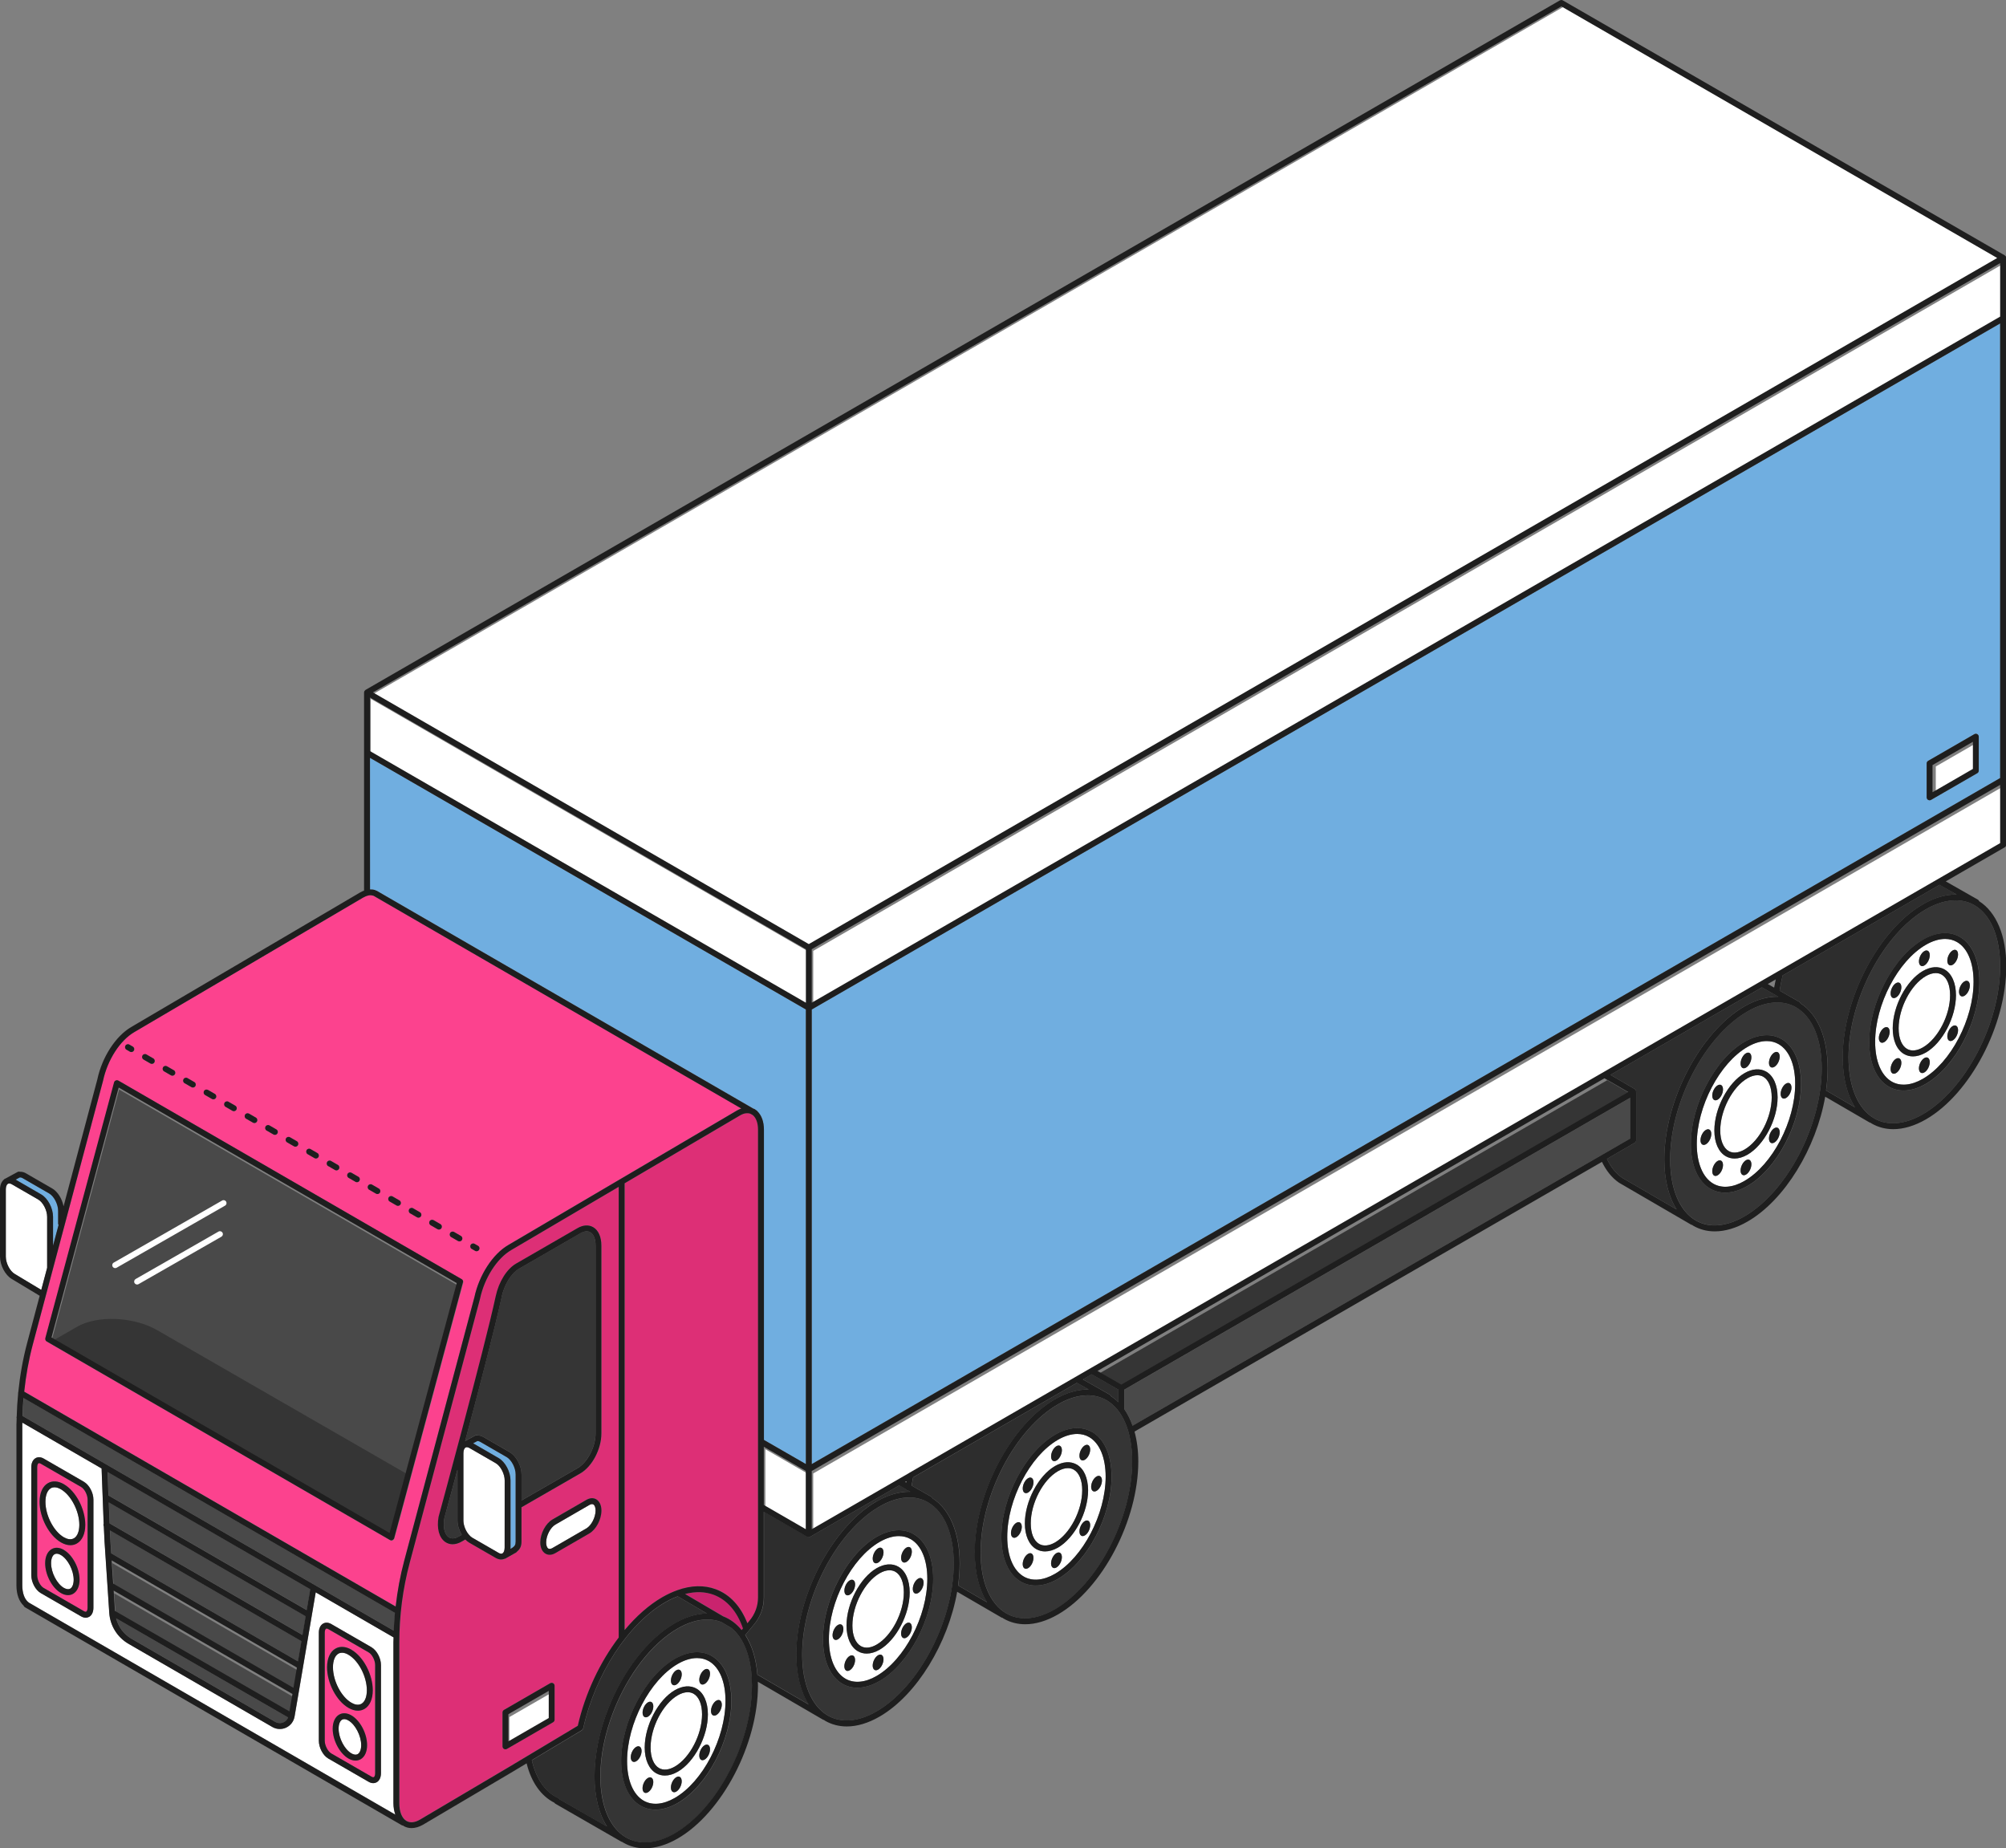 <?xml version="1.0" encoding="UTF-8" standalone="no"?>
<!-- Created with Inkscape (http://www.inkscape.org/) -->

<svg
   width="35.628mm"
   height="32.826mm"
   viewBox="0 0 35.628 32.826"
   version="1.1"
   id="svg1"
   sodipodi:docname="truck.svg"
   inkscape:version="1.3 (0e150ed6c4, 2023-07-21)"
   xmlns:inkscape="http://www.inkscape.org/namespaces/inkscape"
   xmlns:sodipodi="http://sodipodi.sourceforge.net/DTD/sodipodi-0.dtd"
   xmlns="http://www.w3.org/2000/svg"
   xmlns:svg="http://www.w3.org/2000/svg">
  <rect x="0" y="0" width="35.628" height="32.826" fill="#808080" stroke="none"/>
  <sodipodi:namedview
     id="namedview1"
     pagecolor="#ffffff"
     bordercolor="#666666"
     borderopacity="1.0"
     inkscape:showpageshadow="2"
     inkscape:pageopacity="0.0"
     inkscape:pagecheckerboard="0"
     inkscape:deskcolor="#d1d1d1"
     inkscape:document-units="mm"
     inkscape:zoom="14.048228"
     inkscape:cx="62.605761"
     inkscape:cy="51.928257"
     inkscape:window-width="3840"
     inkscape:window-height="2066"
     inkscape:window-x="-11"
     inkscape:window-y="-11"
     inkscape:window-maximized="1"
     inkscape:current-layer="layer1" />
  <defs
     id="defs1">&#10;	&#10;	&#10;	&#10;	&#10;	&#10;	&#10;	&#10;	&#10;	&#10;	&#10;	&#10;	&#10;	&#10;	&#10;	&#10;	&#10;	&#10;	&#10;	&#10;	&#10;	&#10;	&#10;	&#10;	&#10;	&#10;	&#10;	&#10;	&#10;	&#10;	&#10;	&#10;	&#10;	&#10;	&#10;	&#10;	&#10;	&#10;	&#10;	&#10;	&#10;	&#10;	&#10;	&#10;	&#10;	&#10;	&#10;	&#10;	&#10;	&#10;	&#10;	&#10;	&#10;	&#10;	&#10;	&#10;	&#10;	&#10;	&#10;	&#10;	&#10;	&#10;	&#10;	&#10;	&#10;	&#10;	&#10;	&#10;	&#10;	&#10;	&#10;	&#10;	&#10;	&#10;	&#10;	&#10;	&#10;	&#10;	&#10;	&#10;	&#10;	&#10;	&#10;	&#10;	&#10;	&#10;	&#10;	&#10;	&#10;	&#10;	&#10;	&#10;	&#10;	&#10;	&#10;	&#10;	&#10;	&#10;	&#10;	&#10;	&#10;	&#10;	&#10;	&#10;	&#10;	&#10;	&#10;	&#10;	&#10;	&#10;	&#10;	&#10;	&#10;	&#10;	&#10;	&#10;	&#10;	&#10;	&#10;	&#10;	&#10;	&#10;	&#10;	&#10;	&#10;	&#10;	&#10;	&#10;	&#10;	&#10;	&#10;	&#10;	&#10;	&#10;	&#10;	&#10;	&#10;	&#10;	&#10;	&#10;	&#10;	&#10;	&#10;	&#10;</defs>
  <g
     inkscape:label="Capa 1"
     inkscape:groupmode="layer"
     id="layer1"
     transform="translate(-66.842,-79.863)">
    <path
       style="fill:#ffffff;stroke-width:0.265"
       d="m 85.913,105.964 c -0.031,-0.018 -0.066,-0.027 -0.105,-0.027 -0.054,0 -0.114,0.018 -0.176,0.054 -0.266,0.154 -0.483,0.57 -0.483,0.927 0,0.178 0.054,0.311 0.15,0.366 0.075,0.044 0.175,0.034 0.281,-0.027 0.266,-0.154 0.483,-0.57 0.483,-0.927 0,-0.178 -0.054,-0.311 -0.15,-0.366 z"
       id="path169" />
    <path
       style="fill:#ffffff;stroke-width:0.265"
       d="m 77.38,106.582 c -0.007,-0.004 -0.015,-0.006 -0.023,-0.006 -0.019,0 -0.037,0.009 -0.049,0.016 l -0.602,0.348 c -0.089,0.051 -0.164,0.197 -0.164,0.318 0,0.053 0.015,0.094 0.04,0.108 0.024,0.013 0.055,-2.7e-4 0.072,-0.01 l 0.602,-0.348 c 0.089,-0.051 0.164,-0.197 0.164,-0.318 2.64e-4,-0.053 -0.015,-0.094 -0.039,-0.108 z"
       id="path170" />
    <path
       style="fill:#2d2d2d;stroke-width:0.265"
       d="m 77.642,110.22 c 0.265,-0.68 0.708,-1.25 1.185,-1.526 0.199,-0.115 0.392,-0.172 0.571,-0.174 l -0.519,-0.305 c -0.072,0.028 -0.146,0.063 -0.221,0.106 -0.659,0.38 -1.244,1.279 -1.456,2.237 0,0 0,0 -2.64e-4,2.6e-4 -0.002,0.011 -0.009,0.02 -0.017,0.028 -0.001,7.9e-4 -0.002,0.002 -0.003,0.003 -0.002,0.001 -0.002,0.003 -0.004,0.004 l -0.889,0.532 c 0.075,0.332 0.24,0.571 0.469,0.674 0.01,0.004 0.017,0.012 0.022,0.021 l 0.845,0.486 c -0.143,-0.223 -0.222,-0.529 -0.222,-0.893 0,-0.378 0.083,-0.79 0.239,-1.192 z"
       id="path171" />
    <path
       style="fill:#ffffff;stroke-width:0.265"
       d="m 73.831,109.034 c 0,-0.03 0.002,-0.061 0.003,-0.091 l -1.384,-0.8 -0.303,1.785 c 0,0 0,2.7e-4 0,2.7e-4 l -0.072,0.421 c -0.015,0.086 -0.07,0.159 -0.149,0.196 -0.036,0.017 -0.074,0.025 -0.113,0.025 -0.046,0 -0.092,-0.012 -0.133,-0.036 l -2.554,-1.477 c -0.199,-0.115 -0.327,-0.321 -0.342,-0.55 l -0.084,-1.267 c -0.003,-0.048 -0.008,-0.148 -0.013,-0.272 -0.007,-0.013 -0.007,-0.028 -0.002,-0.042 -0.015,-0.351 -0.033,-0.858 -0.037,-0.983 l -1.408,-0.815 c 0,0.012 -0.001,0.024 -0.001,0.035 v 2.853 c 0,0.14 0.04,0.25 0.11,0.303 0.002,0.002 0.003,0.004 0.005,0.005 l 6.511,3.766 c -0.02,-0.06 -0.033,-0.128 -0.033,-0.205 v -2.853 z m -5.33,-0.618 c 0,0.074 -0.028,0.132 -0.075,0.16 -0.019,0.011 -0.04,0.016 -0.062,0.016 -0.027,0 -0.055,-0.008 -0.082,-0.024 l -0.716,-0.413 c -0.094,-0.054 -0.168,-0.193 -0.168,-0.316 v -1.92 c 0,-0.074 0.028,-0.132 0.075,-0.16 0.042,-0.024 0.095,-0.022 0.145,0.007 l 0.716,0.413 c 0.094,0.054 0.168,0.193 0.168,0.316 z m 5.107,2.939 c 0,0.074 -0.028,0.132 -0.075,0.16 -0.019,0.011 -0.04,0.016 -0.062,0.016 -0.027,0 -0.055,-0.008 -0.082,-0.024 l -0.716,-0.413 v 0 c -0.094,-0.054 -0.168,-0.193 -0.168,-0.316 v -1.92 c 0,-0.074 0.028,-0.132 0.075,-0.16 0.042,-0.024 0.095,-0.021 0.145,0.007 l 0.716,0.413 c 0.094,0.054 0.168,0.193 0.168,0.316 v 1.919 z"
       id="path172" />
    <path
       style="fill:#ffffff;stroke-width:0.265"
       d="m 75.647,105.849 -0.468,-0.27 c -0.015,-0.008 -0.042,-0.02 -0.064,-0.011 l -0.008,0.004 c -0.021,0.015 -0.035,0.053 -0.035,0.101 v 1.191 c 0,0.085 0.038,0.182 0.092,0.248 0,0 2.65e-4,0 2.65e-4,2.6e-4 0,0 0,0 0,0 0.02,0.025 0.043,0.046 0.066,0.06 l 0.468,0.27 c 0.015,0.009 0.043,0.021 0.065,0.01 l 0.005,-0.003 c 0.022,-0.015 0.036,-0.053 0.036,-0.102 v -1.191 c 0,-0.117 -0.073,-0.259 -0.159,-0.308 z"
       id="path173" />
    <polygon
       style="fill:#ffffff"
       points="43.566,124.77 43.566,126.592 46.275,125.028 46.275,123.206 "
       id="polygon173"
       transform="matrix(0.265,0,0,0.265,64.344,77.294)" />
    <polygon
       style="fill:#494949"
       points="17.41,82.712 12.901,99.484 35.593,112.61 40.102,95.838 "
       id="polygon174"
       transform="matrix(0.265,0,0,0.265,64.344,77.294)" />
    <path
       style="fill:#353535;stroke-width:0.265"
       d="m 75.323,105.356 c 0.033,-8e-4 0.068,0.006 0.103,0.026 l 0.468,0.27 c 0.118,0.068 0.211,0.243 0.211,0.398 v 0.46 l 0.994,-0.572 c 0.177,-0.102 0.321,-0.379 0.321,-0.617 v -3.339 c 0,-0.115 -0.034,-0.201 -0.094,-0.235 -0.059,-0.034 -0.128,-0.009 -0.175,0.018 l -1.09,0.629 c -0.138,0.079 -0.263,0.283 -0.311,0.507 -0.115,0.536 -0.406,1.649 -0.647,2.553 l 0.178,-0.096 c 0.012,-0.007 0.027,-0.008 0.041,-0.003 z"
       id="path174" />
    <path
       style="fill:#fc428e;stroke-width:0.265"
       d="m 75.268,102.902 c 0.084,-0.395 0.328,-0.77 0.605,-0.931 l 4.062,-2.389 c 0.025,-0.014 0.049,-0.025 0.074,-0.033 l -6.524,-3.773 c -0.002,-0.001 -0.003,-0.003 -0.005,-0.004 -0.003,-5.29e-4 -0.006,0 -0.009,-0.001 -0.051,-0.017 -0.113,-0.005 -0.179,0.033 L 69.229,98.192 c -0.254,0.147 -0.477,0.494 -0.556,0.865 l -1.248,4.685 c -0.073,0.274 -0.122,0.554 -0.152,0.836 l 6.597,3.816 c 0.031,-0.273 0.08,-0.543 0.151,-0.809 z m -0.068,-0.93 c 0.015,-0.025 0.046,-0.034 0.071,-0.019 l 0.06,0.035 c 0.025,0.014 0.034,0.046 0.019,0.071 -0.009,0.017 -0.027,0.026 -0.045,0.026 -0.009,0 -0.018,-0.002 -0.026,-0.007 l -0.06,-0.035 c -0.025,-0.015 -0.034,-0.047 -0.019,-0.072 z m -0.364,-0.21 c 0.015,-0.025 0.046,-0.034 0.071,-0.019 l 0.121,0.07 c 0.025,0.014 0.034,0.046 0.019,0.071 -0.009,0.017 -0.027,0.026 -0.045,0.026 -0.009,0 -0.018,-0.002 -0.026,-0.007 l -0.121,-0.07 c -0.025,-0.015 -0.034,-0.047 -0.019,-0.072 z m -0.364,-0.21 c 0.014,-0.025 0.046,-0.034 0.071,-0.019 l 0.121,0.07 c 0.025,0.015 0.034,0.046 0.019,0.071 -0.01,0.017 -0.027,0.026 -0.045,0.026 -0.009,0 -0.018,-0.002 -0.026,-0.007 l -0.121,-0.07 c -0.025,-0.015 -0.034,-0.047 -0.019,-0.072 z M 74.108,101.341 c 0.015,-0.025 0.046,-0.034 0.071,-0.019 l 0.121,0.07 c 0.025,0.015 0.034,0.046 0.019,0.071 -0.009,0.017 -0.027,0.026 -0.045,0.026 -0.009,0 -0.018,-0.002 -0.026,-0.007 l -0.121,-0.07 c -0.025,-0.015 -0.034,-0.047 -0.019,-0.072 z m -0.364,-0.21 c 0.014,-0.025 0.046,-0.034 0.071,-0.019 l 0.121,0.07 c 0.025,0.015 0.034,0.046 0.019,0.071 -0.009,0.017 -0.027,0.026 -0.045,0.026 -0.009,0 -0.018,-0.002 -0.026,-0.007 l -0.121,-0.07 c -0.025,-0.015 -0.034,-0.047 -0.019,-0.071 z m -0.364,-0.21 c 0.014,-0.025 0.046,-0.034 0.071,-0.019 l 0.121,0.07 c 0.025,0.015 0.034,0.046 0.019,0.071 -0.009,0.017 -0.027,0.026 -0.045,0.026 -0.009,0 -0.018,-0.002 -0.026,-0.007 l -0.121,-0.07 c -0.025,-0.015 -0.034,-0.047 -0.019,-0.072 z m -0.364,-0.21 c 0.014,-0.025 0.046,-0.034 0.071,-0.019 l 0.121,0.07 c 0.025,0.015 0.034,0.046 0.019,0.071 -0.01,0.017 -0.027,0.026 -0.045,0.026 -0.009,0 -0.018,-0.002 -0.026,-0.007 l -0.121,-0.07 c -0.025,-0.015 -0.034,-0.047 -0.019,-0.072 z m -0.364,-0.21 c 0.015,-0.025 0.046,-0.034 0.071,-0.019 l 0.121,0.07 c 0.025,0.015 0.034,0.046 0.019,0.071 -0.009,0.017 -0.027,0.026 -0.045,0.026 -0.009,0 -0.018,-0.002 -0.026,-0.007 l -0.121,-0.07 c -0.025,-0.015 -0.033,-0.047 -0.019,-0.072 z m -0.364,-0.21 c 0.014,-0.025 0.046,-0.034 0.071,-0.019 l 0.121,0.07 c 0.025,0.014 0.034,0.046 0.019,0.071 -0.009,0.017 -0.027,0.026 -0.045,0.026 -0.009,0 -0.018,-0.002 -0.026,-0.007 l -0.121,-0.07 c -0.025,-0.015 -0.034,-0.047 -0.019,-0.071 z m -0.364,-0.21 c 0.014,-0.025 0.046,-0.034 0.071,-0.019 l 0.121,0.07 c 0.025,0.014 0.034,0.046 0.019,0.071 -0.01,0.017 -0.027,0.026 -0.045,0.026 -0.009,0 -0.018,-0.002 -0.026,-0.007 l -0.121,-0.07 c -0.025,-0.015 -0.034,-0.047 -0.019,-0.071 z m -0.364,-0.21 c 0.014,-0.025 0.046,-0.034 0.071,-0.019 l 0.121,0.07 c 0.025,0.015 0.034,0.046 0.019,0.071 -0.009,0.017 -0.027,0.026 -0.045,0.026 -0.009,0 -0.018,-0.002 -0.026,-0.007 l -0.121,-0.07 c -0.025,-0.015 -0.034,-0.047 -0.019,-0.072 z m -0.364,-0.21 c 0.014,-0.025 0.046,-0.034 0.071,-0.019 l 0.121,0.07 c 0.025,0.015 0.034,0.046 0.019,0.071 -0.01,0.017 -0.027,0.026 -0.045,0.026 -0.009,0 -0.018,-0.002 -0.026,-0.007 l -0.121,-0.07 c -0.025,-0.015 -0.034,-0.047 -0.019,-0.072 z m -0.364,-0.21 c 0.014,-0.025 0.046,-0.034 0.071,-0.019 l 0.121,0.07 c 0.025,0.014 0.034,0.046 0.019,0.071 -0.009,0.017 -0.027,0.026 -0.045,0.026 -0.009,0 -0.018,-0.002 -0.026,-0.007 l -0.121,-0.07 c -0.025,-0.014 -0.034,-0.046 -0.019,-0.071 z m -0.364,-0.21 c 0.015,-0.025 0.046,-0.034 0.071,-0.019 l 0.121,0.07 c 0.025,0.014 0.034,0.046 0.019,0.071 -0.009,0.017 -0.027,0.026 -0.045,0.026 -0.009,0 -0.018,-0.002 -0.026,-0.007 l -0.121,-0.07 c -0.025,-0.015 -0.034,-0.047 -0.019,-0.071 z m -0.364,-0.21 c 0.014,-0.025 0.046,-0.034 0.071,-0.019 l 0.121,0.07 c 0.025,0.015 0.034,0.046 0.019,0.071 -0.009,0.017 -0.027,0.026 -0.045,0.026 -0.009,0 -0.018,-0.002 -0.026,-0.007 l -0.121,-0.07 c -0.025,-0.015 -0.034,-0.047 -0.019,-0.072 z m -0.364,-0.21 c 0.015,-0.025 0.046,-0.034 0.071,-0.019 l 0.121,0.07 c 0.025,0.014 0.034,0.046 0.019,0.071 -0.009,0.017 -0.027,0.026 -0.045,0.026 -0.009,0 -0.018,-0.002 -0.026,-0.007 l -0.121,-0.07 c -0.025,-0.015 -0.034,-0.047 -0.019,-0.071 z m -0.364,-0.21 c 0.014,-0.025 0.046,-0.034 0.071,-0.019 l 0.121,0.07 c 0.025,0.014 0.034,0.046 0.019,0.071 -0.009,0.017 -0.027,0.026 -0.045,0.026 -0.009,0 -0.018,-0.002 -0.026,-0.007 l -0.121,-0.07 c -0.025,-0.015 -0.034,-0.046 -0.019,-0.071 z m -0.303,-0.175 c 0.015,-0.025 0.046,-0.034 0.071,-0.019 l 0.06,0.035 c 0.025,0.015 0.034,0.046 0.019,0.071 -0.009,0.017 -0.027,0.026 -0.045,0.026 -0.009,0 -0.018,-0.002 -0.026,-0.007 l -0.06,-0.035 c -0.025,-0.015 -0.034,-0.047 -0.019,-0.072 z m 4.776,8.749 c -2.64e-4,0.001 -0.002,0.002 -0.002,0.003 -0.001,0.003 -0.002,0.007 -0.003,0.01 -0.002,0.004 -0.007,0.006 -0.01,0.01 -0.002,0.002 -0.004,0.005 -0.007,0.007 -0.009,0.006 -0.018,0.01 -0.028,0.01 0,0 -2.65e-4,0 -2.65e-4,0 0,0 0,0 0,0 v 0 c 0,0 0,0 0,0 -0.004,0 -0.009,-5.3e-4 -0.013,-0.002 -0.003,-8e-4 -0.005,-0.003 -0.008,-0.004 -0.002,-5.3e-4 -0.003,-2.7e-4 -0.004,-0.001 l -6.098,-3.527 c -0.001,-5.3e-4 -0.002,-0.002 -0.003,-0.002 -0.003,-0.002 -0.005,-0.005 -0.008,-0.007 -0.002,-0.002 -0.004,-0.004 -0.006,-0.007 -0.002,-0.003 -0.003,-0.006 -0.004,-0.009 -0.001,-0.003 -0.003,-0.006 -0.003,-0.009 -7.94e-4,-0.003 -5.3e-4,-0.006 -7.94e-4,-0.01 0,-0.003 0,-0.007 7.94e-4,-0.011 2.64e-4,-10e-4 0,-0.002 2.64e-4,-0.004 l 1.221,-4.542 c 5.29e-4,-0.002 0.002,-0.004 0.003,-0.006 7.93e-4,-0.002 0.001,-0.005 0.002,-0.007 7.94e-4,-0.001 0.002,-0.002 0.003,-0.003 0.002,-0.003 0.004,-0.005 0.006,-0.007 0.003,-0.003 0.005,-0.005 0.009,-0.007 0.002,-0.001 0.004,-0.002 0.007,-0.003 0.004,-0.002 0.007,-0.003 0.011,-0.004 0.003,-5.29e-4 0.005,-5.29e-4 0.008,-5.29e-4 0.004,-2.65e-4 0.008,0 0.011,7.93e-4 0.001,2.65e-4 0.002,0 0.003,2.65e-4 0.002,5.29e-4 0.004,0.002 0.006,0.003 0.002,7.94e-4 0.004,0.001 0.007,0.002 l 6.098,3.527 c 0.001,5.3e-4 0.002,0.002 0.003,0.002 0.003,0.002 0.006,0.005 0.008,0.007 0.002,0.002 0.004,0.004 0.006,0.007 0.002,0.003 0.003,0.006 0.004,0.009 0.001,0.003 0.003,0.006 0.003,0.009 5.3e-4,0.003 5.3e-4,0.006 5.3e-4,0.01 0,0.003 0,0.007 -5.3e-4,0.011 -2.64e-4,10e-4 0,0.002 -2.64e-4,0.004 z"
       id="path175" />
    <path
       style="fill:#353535;stroke-width:0.265"
       d="m 74.967,105.964 c -0.134,0.499 -0.231,0.852 -0.233,0.862 -0.026,0.155 0.002,0.285 0.076,0.337 0.06,0.042 0.133,0.016 0.183,-0.013 l 0.05,-0.029 c -0.047,-0.077 -0.076,-0.17 -0.076,-0.257 v -0.9 z"
       id="path176" />
    <path
       style="fill:#70aee0;stroke-width:0.265"
       d="m 75.842,105.742 -0.468,-0.27 c -0.021,-0.012 -0.04,-0.017 -0.056,-0.014 l -0.072,0.039 0.453,0.262 c 0.118,0.068 0.211,0.243 0.211,0.398 v 1.191 c 0,0.008 -0.002,0.016 -0.002,0.024 l 0.034,-0.019 c 0.041,-0.03 0.059,-0.051 0.059,-0.111 v -1.191 c 0,-0.117 -0.073,-0.258 -0.159,-0.308 z"
       id="path177" />
    <path
       style="fill:#dd2f76;stroke-width:0.265"
       d="m 77.833,108.944 v -8.004 l -1.907,1.122 c -0.254,0.147 -0.477,0.494 -0.556,0.864 l -1.248,4.685 c -0.124,0.464 -0.186,0.942 -0.186,1.422 v 2.853 c 0,0.153 0.047,0.268 0.128,0.315 0.065,0.038 0.148,0.029 0.239,-0.024 l 1.593,-0.942 0.304,-0.182 c 0,0 0,0 2.65e-4,0 l 0.906,-0.542 c 0.131,-0.576 0.394,-1.13 0.727,-1.568 z m -2.186,-1.412 -0.468,-0.27 c -0.025,-0.015 -0.049,-0.035 -0.071,-0.057 l -0.062,0.036 c -0.057,0.033 -0.112,0.049 -0.164,0.049 -0.047,0 -0.092,-0.014 -0.131,-0.041 -0.109,-0.076 -0.153,-0.243 -0.118,-0.445 0.009,-0.034 0.805,-2.946 1.016,-3.923 0.055,-0.255 0.197,-0.481 0.361,-0.576 l 1.09,-0.629 c 0.1,-0.058 0.199,-0.065 0.279,-0.018 0.093,0.054 0.146,0.172 0.146,0.326 v 3.339 c 0,0.276 -0.164,0.587 -0.373,0.708 l -1.046,0.602 v 0.61 c 0,0.096 -0.036,0.143 -0.081,0.179 -0.004,0.006 -0.009,0.011 -0.016,0.015 l -0.008,0.005 c -0.001,7.9e-4 -0.002,0.002 -0.003,0.002 -7.94e-4,5.3e-4 -0.002,2.7e-4 -0.003,7.9e-4 l -0.17,0.096 c -0.001,8e-4 -0.002,0.002 -0.004,0.003 -0.002,0.001 -0.004,0.002 -0.006,0.002 l -0.003,0.002 c -0.001,5.3e-4 -0.002,2.6e-4 -0.003,0.001 -0.019,0.009 -0.039,0.014 -0.061,0.014 -0.032,0 -0.065,-0.01 -0.099,-0.029 z m 1.046,2.872 c 0,0.018 -0.01,0.036 -0.026,0.045 l -0.821,0.474 c -0.008,0.005 -0.017,0.007 -0.026,0.007 -0.009,0 -0.018,-0.002 -0.026,-0.007 -0.016,-0.009 -0.026,-0.027 -0.026,-0.045 v -0.603 c 0,-0.018 0.01,-0.036 0.026,-0.045 l 0.821,-0.474 c 0.016,-0.009 0.036,-0.009 0.052,0 0.016,0.009 0.026,0.027 0.026,0.045 v 0.603 z m -0.088,-2.929 c -0.027,0 -0.052,-0.007 -0.075,-0.02 -0.058,-0.034 -0.092,-0.106 -0.092,-0.199 0,-0.159 0.095,-0.338 0.216,-0.408 l 0.602,-0.348 c 0.062,-0.036 0.125,-0.04 0.176,-0.01 0.058,0.034 0.092,0.106 0.092,0.199 0,0.159 -0.095,0.338 -0.216,0.408 l -0.602,0.348 c -0.034,0.02 -0.069,0.03 -0.101,0.03 z"
       id="path178" />
    <path
       style="fill:#2d2d2d;stroke-width:0.265"
       d="m 85.58,104.714 c 0.208,-0.12 0.412,-0.177 0.6,-0.173 l -0.21,-0.119 -2.908,1.679 c -0.011,0.049 -0.019,0.098 -0.027,0.147 l 0.35,0.199 c 0.011,0.006 0.018,0.016 0.022,0.027 0.306,0.196 0.482,0.613 0.482,1.156 0,0.128 -0.01,0.259 -0.028,0.391 l 0.515,0.3 c -0.142,-0.222 -0.22,-0.528 -0.22,-0.89 0,-1.044 0.639,-2.263 1.425,-2.717 z"
       id="path179" />
    <path
       style="fill:#353535;stroke-width:0.265"
       d="m 83.326,106.545 c -0.1,-0.058 -0.212,-0.086 -0.333,-0.086 -0.165,0 -0.345,0.054 -0.53,0.16 -0.757,0.437 -1.372,1.615 -1.372,2.627 0,0.522 0.167,0.918 0.457,1.086 0.237,0.137 0.543,0.111 0.863,-0.074 0.757,-0.437 1.372,-1.615 1.372,-2.627 2.64e-4,-0.522 -0.166,-0.918 -0.457,-1.086 z m -0.863,3.174 c -0.136,0.078 -0.27,0.118 -0.394,0.118 -0.095,0 -0.184,-0.023 -0.264,-0.069 -0.22,-0.127 -0.346,-0.417 -0.346,-0.795 0,-0.698 0.427,-1.512 0.953,-1.815 0.239,-0.138 0.473,-0.156 0.658,-0.049 0.22,0.127 0.346,0.417 0.346,0.794 0,0.698 -0.427,1.512 -0.953,1.815 z"
       id="path180" />
    <path
       style="fill:#ffffff;stroke-width:0.265"
       d="m 79.434,109.366 c -0.064,-0.036 -0.135,-0.055 -0.212,-0.055 -0.106,0 -0.223,0.035 -0.342,0.104 -0.496,0.287 -0.9,1.06 -0.9,1.725 0,0.339 0.107,0.596 0.294,0.704 0.152,0.087 0.348,0.07 0.554,-0.049 0.496,-0.287 0.9,-1.06 0.9,-1.725 5.29e-4,-0.339 -0.107,-0.596 -0.294,-0.704 z m -0.58,0.161 c 0.053,-0.03 0.096,0.002 0.096,0.072 0,0.07 -0.043,0.152 -0.096,0.183 -0.053,0.03 -0.096,-0.002 -0.096,-0.072 0,-0.07 0.043,-0.152 0.096,-0.183 z m -0.572,0.646 c 0.037,-0.071 0.098,-0.106 0.135,-0.078 0.037,0.028 0.037,0.109 0,0.18 -0.037,0.071 -0.098,0.106 -0.135,0.078 -0.037,-0.028 -0.037,-0.109 0,-0.18 z m -0.141,0.971 c -0.053,0.03 -0.096,-0.002 -0.096,-0.072 0,-0.07 0.043,-0.152 0.096,-0.183 0.053,-0.03 0.096,0.002 0.096,0.072 -2.64e-4,0.07 -0.043,0.152 -0.096,0.183 z m 0.276,0.475 c -0.037,0.071 -0.098,0.106 -0.135,0.078 -0.037,-0.028 -0.037,-0.109 0,-0.18 0.037,-0.071 0.098,-0.106 0.135,-0.078 0.038,0.028 0.037,0.109 0,0.18 z m 0.436,0.064 c -0.053,0.03 -0.096,-0.002 -0.096,-0.072 0,-0.07 0.043,-0.152 0.096,-0.183 0.053,-0.03 0.096,0.002 0.096,0.072 0,0.07 -0.043,0.152 -0.096,0.183 z m 0.026,-0.353 c -0.078,0.045 -0.156,0.068 -0.228,0.068 -0.056,0 -0.109,-0.014 -0.157,-0.041 -0.128,-0.074 -0.202,-0.241 -0.202,-0.457 0,-0.391 0.24,-0.847 0.535,-1.018 0.139,-0.08 0.276,-0.09 0.385,-0.027 0.128,0.074 0.202,0.241 0.202,0.457 -2.64e-4,0.391 -0.24,0.848 -0.535,1.018 z m 0.545,-0.292 c -0.037,0.071 -0.098,0.106 -0.135,0.078 -0.037,-0.028 -0.037,-0.109 0,-0.18 0.037,-0.071 0.098,-0.106 0.135,-0.078 0.037,0.028 0.037,0.109 0,0.18 z m 0,-1.344 c -0.037,0.071 -0.098,0.106 -0.135,0.078 -0.037,-0.028 -0.037,-0.109 0,-0.18 0.037,-0.071 0.098,-0.106 0.135,-0.078 0.037,0.028 0.037,0.109 0,0.18 z m 0.141,0.373 c 0.053,-0.03 0.096,0.002 0.096,0.072 0,0.07 -0.043,0.152 -0.096,0.183 -0.053,0.03 -0.096,-0.002 -0.096,-0.072 0,-0.07 0.043,-0.152 0.096,-0.183 z"
       id="path181" />
    <path
       style="fill:#2d2d2d;stroke-width:0.265"
       d="m 86.075,104.361 0.478,0.271 c 0.011,0.006 0.018,0.016 0.022,0.027 0.047,0.03 0.09,0.066 0.131,0.106 v -0.222 l -0.474,-0.274 z"
       id="path182" />
    <path
       style="fill:#ffffff;stroke-width:0.265"
       d="m 83.018,107.199 c -0.064,-0.037 -0.135,-0.055 -0.212,-0.055 -0.106,0 -0.223,0.035 -0.342,0.104 -0.496,0.287 -0.9,1.06 -0.9,1.725 0,0.339 0.107,0.596 0.294,0.704 0.151,0.088 0.348,0.07 0.554,-0.049 0.496,-0.287 0.9,-1.06 0.9,-1.725 0,-0.339 -0.107,-0.596 -0.294,-0.704 z m -0.58,0.161 c 0.053,-0.03 0.096,0.002 0.096,0.072 0,0.07 -0.043,0.152 -0.096,0.183 -0.053,0.03 -0.096,-0.002 -0.096,-0.072 0,-0.07 0.043,-0.152 0.096,-0.183 z m -0.572,0.646 c 0.037,-0.071 0.098,-0.106 0.135,-0.078 0.037,0.028 0.037,0.109 0,0.18 -0.037,0.071 -0.098,0.106 -0.135,0.078 -0.037,-0.028 -0.037,-0.109 0,-0.18 z m -0.141,0.971 c -0.053,0.03 -0.096,-0.002 -0.096,-0.072 0,-0.07 0.043,-0.152 0.096,-0.183 0.053,-0.03 0.096,0.002 0.096,0.072 0,0.07 -0.043,0.152 -0.096,0.183 z m 0.276,0.475 c -0.037,0.071 -0.098,0.106 -0.135,0.078 -0.037,-0.028 -0.037,-0.109 0,-0.18 0.037,-0.071 0.098,-0.106 0.135,-0.078 0.037,0.028 0.037,0.109 0,0.18 z m 0.436,0.064 c -0.053,0.03 -0.096,-0.002 -0.096,-0.072 0,-0.07 0.043,-0.152 0.096,-0.183 0.053,-0.03 0.096,0.002 0.096,0.072 -2.65e-4,0.07 -0.043,0.152 -0.096,0.183 z m 0.026,-0.353 c -0.078,0.045 -0.156,0.068 -0.228,0.068 -0.056,0 -0.109,-0.014 -0.157,-0.041 -0.128,-0.074 -0.202,-0.241 -0.202,-0.457 0,-0.391 0.24,-0.847 0.535,-1.018 0.139,-0.08 0.276,-0.09 0.385,-0.027 0.128,0.074 0.202,0.241 0.202,0.457 2.65e-4,0.391 -0.24,0.848 -0.535,1.018 z m 0.546,-0.292 c -0.037,0.071 -0.098,0.106 -0.135,0.078 -0.037,-0.028 -0.037,-0.109 0,-0.18 0.037,-0.071 0.098,-0.106 0.135,-0.078 0.037,0.028 0.037,0.109 0,0.18 z m 0,-1.343 c -0.037,0.071 -0.098,0.106 -0.135,0.078 -0.037,-0.028 -0.037,-0.109 0,-0.18 0.037,-0.071 0.098,-0.106 0.135,-0.078 0.037,0.028 0.037,0.109 0,0.18 z m 0.141,0.373 c 0.053,-0.03 0.096,0.002 0.096,0.072 0,0.07 -0.043,0.152 -0.096,0.183 -0.053,0.03 -0.096,-0.002 -0.096,-0.072 2.64e-4,-0.07 0.043,-0.152 0.096,-0.183 z"
       id="path183" />
    <polygon
       style="fill:#353535"
       points="84.715,102.649 118.744,83.013 117.148,82.086 83.121,101.729 "
       id="polygon183"
       transform="matrix(0.265,0,0,0.265,64.344,77.294)" />
    <path
       style="fill:#353535;stroke-width:0.265"
       d="m 79.832,108.775 -0.177,-0.104 c -0.077,-0.03 -0.16,-0.045 -0.247,-0.045 -0.164,0 -0.343,0.053 -0.528,0.16 -0.457,0.264 -0.884,0.815 -1.14,1.473 -0.152,0.39 -0.232,0.789 -0.232,1.154 0,0.522 0.167,0.918 0.457,1.086 0.237,0.137 0.543,0.111 0.863,-0.074 0.757,-0.437 1.372,-1.615 1.372,-2.627 0,-0.362 -0.079,-0.665 -0.229,-0.874 -0.042,-0.058 -0.088,-0.107 -0.139,-0.148 z m -0.952,3.11 c -0.136,0.078 -0.27,0.118 -0.394,0.118 -0.095,0 -0.184,-0.023 -0.264,-0.069 -0.22,-0.127 -0.346,-0.417 -0.346,-0.794 0,-0.698 0.427,-1.512 0.953,-1.815 0.239,-0.138 0.473,-0.156 0.659,-0.049 0.22,0.127 0.346,0.416 0.346,0.794 -2.64e-4,0.697 -0.428,1.512 -0.953,1.815 z"
       id="path184" />
    <path
       style="fill:#2d2d2d;stroke-width:0.265"
       d="m 82.412,106.528 c 0.208,-0.12 0.412,-0.177 0.6,-0.173 l -0.039,-0.022 c -0.002,0 -0.004,-2.6e-4 -0.006,-5.3e-4 -0.015,-0.002 -0.028,-0.011 -0.035,-0.023 l -0.117,-0.067 -1.582,0.913 c -7.94e-4,5.3e-4 -0.002,2.7e-4 -0.002,5.3e-4 -0.007,0.004 -0.015,0.006 -0.024,0.006 -0.009,0 -0.016,-0.003 -0.024,-0.006 -7.93e-4,-2.6e-4 -0.002,-2.6e-4 -0.002,-5.3e-4 L 80.411,106.711 v 1.523 c 0,0.179 -0.065,0.352 -0.182,0.487 -0.008,0.009 -0.022,0.026 -0.039,0.047 -0.044,0.054 -0.081,0.1 -0.11,0.13 0.12,0.184 0.193,0.425 0.216,0.706 l 0.911,0.53 c -0.142,-0.222 -0.22,-0.528 -0.22,-0.89 -5.29e-4,-1.044 0.638,-2.263 1.424,-2.717 z"
       id="path185" />
    <path
       style="fill:#ffffff;stroke-width:0.265"
       d="m 82.943,106.17 -0.023,0.013 0.019,0.011 c 0.002,-0.008 0.003,-0.016 0.004,-0.024 z"
       id="path186" />
    <path
       style="fill:#ffffff;stroke-width:0.265"
       d="m 82.745,107.778 c -0.031,-0.018 -0.066,-0.027 -0.105,-0.027 -0.054,0 -0.114,0.018 -0.176,0.054 -0.266,0.154 -0.483,0.57 -0.483,0.927 0,0.178 0.054,0.311 0.15,0.366 0.076,0.044 0.175,0.034 0.281,-0.027 0.266,-0.154 0.483,-0.57 0.483,-0.927 0,-0.178 -0.054,-0.311 -0.15,-0.366 z"
       id="path187" />
    <path
       style="fill:#ffffff;stroke-width:0.265"
       d="m 79.161,109.944 c -0.031,-0.018 -0.066,-0.027 -0.105,-0.027 -0.054,0 -0.114,0.018 -0.176,0.054 -0.266,0.154 -0.483,0.57 -0.483,0.927 0,0.178 0.054,0.311 0.15,0.366 0.076,0.044 0.175,0.034 0.281,-0.027 0.266,-0.153 0.483,-0.57 0.483,-0.927 0,-0.178 -0.054,-0.311 -0.15,-0.366 z"
       id="path188" />
    <path
       style="fill:#70aee0;stroke-width:0.265"
       d="m 67.785,101.474 v 0.513 l 0.098,-0.367 c -0.004,-0.008 -0.007,-0.016 -0.007,-0.025 v -0.227 c 0,-0.117 -0.073,-0.258 -0.159,-0.308 l -0.468,-0.27 c -0.021,-0.012 -0.04,-0.017 -0.056,-0.014 l -0.072,0.039 0.453,0.262 c 0.119,0.068 0.211,0.243 0.211,0.398 z"
       id="path189" />
    <path
       style="fill:#c9236e;stroke-width:0.265"
       d="m 79.522,108.187 c -0.154,-0.058 -0.327,-0.062 -0.51,-0.016 l 0.678,0.398 c 0.124,0.048 0.234,0.129 0.327,0.243 0.008,-0.009 0.015,-0.018 0.024,-0.028 -0.105,-0.302 -0.284,-0.509 -0.519,-0.598 z"
       id="path190" />
    <path
       style="fill:#fc428e;stroke-width:0.265"
       d="m 73.388,109.21 -0.716,-0.413 c -0.008,-0.004 -0.028,-0.014 -0.04,-0.007 -0.011,0.006 -0.023,0.028 -0.023,0.069 v 1.92 c 0,0.084 0.054,0.19 0.116,0.226 l 0.716,0.413 c 0.008,0.005 0.028,0.015 0.04,0.007 0.011,-0.006 0.023,-0.028 0.023,-0.069 v -1.92 c -2.65e-4,-0.085 -0.054,-0.191 -0.116,-0.226 z m -0.14,1.896 c -0.028,0.016 -0.059,0.024 -0.091,0.024 -0.04,0 -0.084,-0.012 -0.127,-0.037 -0.157,-0.09 -0.279,-0.323 -0.279,-0.529 0,-0.117 0.042,-0.208 0.114,-0.25 0.063,-0.036 0.14,-0.032 0.218,0.013 0.156,0.09 0.279,0.323 0.279,0.529 2.65e-4,0.117 -0.041,0.208 -0.114,0.25 z m 0.066,-0.894 c -0.036,0.021 -0.075,0.031 -0.117,0.031 -0.053,0 -0.11,-0.016 -0.167,-0.05 -0.213,-0.123 -0.38,-0.439 -0.38,-0.721 0,-0.156 0.054,-0.277 0.148,-0.331 0.081,-0.047 0.182,-0.04 0.284,0.018 0.213,0.123 0.379,0.439 0.379,0.721 2.64e-4,0.157 -0.054,0.277 -0.148,0.332 z"
       id="path191" />
    <path
       style="fill:#494949;stroke-width:0.265"
       d="m 73.859,108.506 c -0.002,-7.9e-4 -0.003,-2.6e-4 -0.004,-0.001 L 67.262,104.692 c -0.009,0.106 -0.015,0.212 -0.018,0.319 l 6.594,3.814 c 0.004,-0.106 0.011,-0.212 0.021,-0.318 z"
       id="path192" />
    <path
       style="fill:#dd2f76;stroke-width:0.265"
       d="m 80.15,108.653 c 0.101,-0.116 0.156,-0.265 0.156,-0.419 v -8.307 c 0,-0.123 -0.035,-0.215 -0.094,-0.261 l -0.04,-0.024 c -0.052,-0.019 -0.114,-0.01 -0.183,0.03 l -2.051,1.206 v 7.934 c 0.205,-0.245 0.432,-0.447 0.669,-0.584 0.089,-0.051 0.177,-0.092 0.264,-0.123 2.65e-4,0 5.3e-4,-2.7e-4 7.94e-4,-2.7e-4 0.246,-0.088 0.48,-0.095 0.688,-0.017 0.249,0.094 0.441,0.302 0.559,0.603 0.013,-0.016 0.025,-0.031 0.032,-0.038 z"
       id="path193" />
    <polygon
       style="fill:#ffffff"
       points="63.733,73.08 143.507,27.026 114.247,10.134 34.473,56.187 "
       id="polygon193"
       transform="matrix(0.265,0,0,0.265,64.344,77.294)" />
    <polygon
       style="fill:#ffffff"
       points="60.722,106.819 60.722,110.728 63.535,112.352 63.535,108.444 "
       id="polygon194"
       transform="matrix(0.265,0,0,0.265,64.344,77.294)" />
    <polygon
       style="fill:#ffffff"
       points="63.535,77.014 63.535,73.422 34.276,56.529 34.276,60.121 "
       id="polygon195"
       transform="matrix(0.265,0,0,0.265,64.344,77.294)" />
    <polygon
       style="fill:#494949"
       points="28.878,124.587 29.077,123.418 17.079,116.478 17.169,117.839 "
       id="polygon196"
       transform="matrix(0.265,0,0,0.265,64.344,77.294)" />
    <path
       style="fill:#70aee0;stroke-width:0.265"
       d="m 73.517,95.678 c 0.007,7.93e-4 0.014,0.003 0.02,0.007 l 6.684,3.866 c 0.009,0.004 0.018,0.006 0.026,0.01 0.007,0.004 0.012,0.011 0.019,0.016 l 0.012,0.007 c 0.008,0.004 0.013,0.011 0.018,0.018 0.072,0.07 0.114,0.183 0.114,0.325 v 5.509 l 0.745,0.43 v -8.074 l -7.742,-4.47 v 2.338 c 0.031,-0.001 0.061,0.001 0.09,0.011 0.005,0.002 0.01,0.005 0.014,0.008 z"
       id="path196" />
    <path
       style="fill:#ffffff;stroke-width:0.265"
       d="m 67.68,102.379 v -0.905 c 0,-0.117 -0.073,-0.258 -0.159,-0.308 l -0.468,-0.27 c -0.015,-0.008 -0.042,-0.02 -0.064,-0.011 l -0.008,0.004 c -0.022,0.015 -0.035,0.053 -0.035,0.101 v 1.191 c 0,0.117 0.073,0.258 0.159,0.308 l 0.47,0.283 z"
       id="path197" />
    <path
       style="fill:#ffffff;stroke-width:0.265"
       d="m 67.924,106.313 c -0.031,-0.018 -0.072,-0.036 -0.114,-0.036 -0.022,0 -0.044,0.005 -0.065,0.017 -0.061,0.035 -0.096,0.123 -0.096,0.241 0,0.243 0.147,0.526 0.327,0.63 0.048,0.028 0.119,0.054 0.179,0.018 0.061,-0.035 0.096,-0.123 0.096,-0.24 0,-0.243 -0.147,-0.526 -0.327,-0.63 z"
       id="path198" />
    <path
       style="fill:#494949;stroke-width:0.265"
       d="m 69.179,108.967 2.554,1.477 c 0.046,0.027 0.101,0.029 0.149,0.006 0.038,-0.018 0.066,-0.048 0.08,-0.085 l -3.056,-1.761 c 0.038,0.152 0.135,0.283 0.273,0.363 z"
       id="path199" />
    <path
       style="fill:#ffffff;stroke-width:0.265"
       d="m 67.924,107.48 c -0.021,-0.012 -0.048,-0.024 -0.074,-0.024 -0.013,0 -0.027,0.003 -0.039,0.01 -0.038,0.022 -0.061,0.082 -0.061,0.159 0,0.166 0.104,0.367 0.227,0.438 0.031,0.018 0.076,0.035 0.114,0.013 0.038,-0.022 0.061,-0.082 0.061,-0.159 -5.29e-4,-0.166 -0.104,-0.367 -0.227,-0.438 z"
       id="path200" />
    <path
       style="fill:#ffffff;stroke-width:0.265"
       d="m 73.03,109.252 c -0.031,-0.018 -0.072,-0.036 -0.114,-0.036 -0.022,0 -0.044,0.005 -0.065,0.017 -0.061,0.035 -0.096,0.123 -0.096,0.241 0,0.243 0.147,0.526 0.327,0.63 0.048,0.028 0.118,0.054 0.179,0.019 0.061,-0.035 0.096,-0.123 0.096,-0.241 -2.64e-4,-0.243 -0.147,-0.526 -0.328,-0.63 z"
       id="path201" />
    <path
       style="fill:#ffffff;stroke-width:0.265"
       d="m 73.03,110.418 c -0.021,-0.012 -0.048,-0.024 -0.074,-0.024 -0.013,0 -0.027,0.003 -0.039,0.01 -0.038,0.022 -0.061,0.082 -0.061,0.16 0,0.166 0.104,0.367 0.227,0.438 0.031,0.018 0.076,0.035 0.113,0.013 0.038,-0.022 0.061,-0.082 0.061,-0.159 0,-0.166 -0.104,-0.367 -0.227,-0.438 z"
       id="path202" />
    <path
       style="fill:#fc428e;stroke-width:0.265"
       d="m 68.282,106.272 -0.716,-0.413 c -0.006,-0.003 -0.019,-0.01 -0.03,-0.01 -0.004,0 -0.007,7.9e-4 -0.011,0.002 -0.011,0.006 -0.023,0.028 -0.023,0.069 v 1.92 c 0,0.085 0.054,0.19 0.115,0.225 l 0.716,0.413 c 0.008,0.005 0.028,0.015 0.04,0.007 0.011,-0.006 0.023,-0.028 0.023,-0.069 v -1.92 c 0,-0.084 -0.054,-0.19 -0.115,-0.225 z m -0.14,1.896 c -0.028,0.016 -0.059,0.024 -0.091,0.024 -0.04,0 -0.084,-0.012 -0.127,-0.038 -0.157,-0.09 -0.279,-0.323 -0.279,-0.529 0,-0.117 0.042,-0.208 0.114,-0.25 0.063,-0.036 0.14,-0.032 0.218,0.013 0.157,0.09 0.279,0.323 0.279,0.529 0,0.117 -0.041,0.208 -0.114,0.25 z m 0.066,-0.894 c -0.036,0.021 -0.075,0.031 -0.117,0.031 -0.053,0 -0.11,-0.017 -0.167,-0.05 -0.213,-0.123 -0.38,-0.439 -0.38,-0.721 0,-0.156 0.054,-0.277 0.148,-0.331 0.081,-0.047 0.182,-0.04 0.283,0.018 0.213,0.123 0.38,0.439 0.38,0.721 2.64e-4,0.156 -0.054,0.277 -0.148,0.331 z"
       id="path203" />
    <path
       style="fill:#494949;stroke-width:0.265"
       d="m 72.354,108.087 -3.599,-2.082 c 0.003,0.094 0.009,0.247 0.015,0.416 l 3.521,2.037 z"
       id="path204" />
    <polygon
       style="fill:#494949"
       points="29.148,123.002 29.379,121.643 16.944,114.45 17.047,116.003 "
       id="polygon204"
       transform="matrix(0.265,0,0,0.265,64.344,77.294)" />
    <path
       style="fill:#494949;stroke-width:0.265"
       d="m 72.198,109.01 -3.402,-1.968 c 0.004,0.087 0.007,0.155 0.009,0.192 l 0.014,0.217 3.317,1.919 z"
       id="path205" />
    <path
       style="fill:#494949;stroke-width:0.265"
       d="m 72.273,108.568 -3.497,-2.023 c 0.005,0.129 0.01,0.259 0.015,0.373 l 3.426,1.982 z"
       id="path206" />
    <path
       id="path207"
       style="fill:#70aee0;stroke-width:0.265;fill-opacity:1"
       d="M 102.366,85.607 81.259,97.791 v 8.074 L 102.367,93.681 Z m -0.431,7.287 c 0.009,0 0.018,0.003 0.026,0.007 0.016,0.009 0.026,0.027 0.026,0.045 v 0.603 c 0,0.019 -0.01,0.036 -0.026,0.045 l -0.821,0.474 c -0.008,0.005 -0.017,0.007 -0.026,0.007 -0.009,0 -0.018,-0.003 -0.026,-0.007 -0.016,-0.009 -0.026,-0.026 -0.026,-0.045 v -0.603 c 0,-0.019 0.01,-0.036 0.026,-0.045 l 0.821,-0.474 c 0.008,-0.005 0.017,-0.007 0.026,-0.007 z"
       sodipodi:nodetypes="cccccscssccscssccs" />
    <path
       style="fill:#494949;stroke-width:0.265"
       d="m 95.797,99.359 -8.986,5.185 v 0.347 c 0.06,0.085 0.109,0.183 0.147,0.293 l 8.839,-5.1 z"
       id="path208" />
    <path
       style="fill:#ffffff;stroke-width:0.265"
       d="m 101.046,96.642 c -0.496,0.287 -0.9,1.06 -0.9,1.725 0,0.339 0.107,0.596 0.294,0.704 0.151,0.087 0.348,0.07 0.554,-0.049 0.496,-0.287 0.9,-1.06 0.9,-1.725 0,-0.339 -0.107,-0.596 -0.294,-0.704 -0.064,-0.037 -0.135,-0.055 -0.212,-0.055 -0.106,0 -0.223,0.035 -0.342,0.104 z m -0.026,0.112 c 0.053,-0.03 0.096,0.002 0.096,0.072 0,0.07 -0.043,0.152 -0.096,0.183 -0.053,0.03 -0.096,-0.002 -0.096,-0.072 0,-0.07 0.043,-0.152 0.096,-0.183 z m -0.572,0.646 c 0.037,-0.071 0.098,-0.106 0.135,-0.078 0.037,0.028 0.037,0.109 0,0.18 -0.037,0.071 -0.098,0.106 -0.135,0.078 -0.037,-0.028 -0.037,-0.109 0,-0.18 z m -0.141,0.971 c -0.053,0.03 -0.096,-0.002 -0.096,-0.072 0,-0.071 0.043,-0.152 0.096,-0.183 0.053,-0.03 0.096,0.002 0.096,0.072 0,0.07 -0.043,0.152 -0.096,0.183 z m 0.276,0.475 c -0.037,0.071 -0.098,0.106 -0.135,0.078 -0.037,-0.028 -0.037,-0.109 0,-0.18 0.037,-0.071 0.098,-0.106 0.135,-0.078 0.037,0.028 0.037,0.109 0,0.18 z m 0.436,0.064 c -0.053,0.03 -0.096,-0.002 -0.096,-0.072 0,-0.07 0.043,-0.152 0.096,-0.183 0.053,-0.03 0.096,0.002 0.096,0.072 0,0.071 -0.043,0.152 -0.096,0.183 z m 0.571,-0.645 c -0.037,0.071 -0.098,0.106 -0.135,0.078 -0.037,-0.028 -0.037,-0.109 0,-0.18 0.037,-0.071 0.098,-0.106 0.135,-0.078 0.038,0.028 0.038,0.109 0,0.18 z m 0.141,-0.971 c 0.053,-0.03 0.096,0.002 0.096,0.072 0,0.07 -0.043,0.152 -0.096,0.183 -0.053,0.03 -0.096,-0.002 -0.096,-0.072 0,-0.07 0.043,-0.152 0.096,-0.183 z m -0.276,-0.475 c 0.037,-0.071 0.098,-0.106 0.135,-0.078 0.037,0.028 0.037,0.109 0,0.18 -0.037,0.071 -0.098,0.106 -0.135,0.078 -0.037,-0.028 -0.037,-0.109 0,-0.18 z m 0.125,0.72 c 0,0.391 -0.24,0.847 -0.535,1.018 -0.079,0.045 -0.156,0.068 -0.229,0.068 -0.056,0 -0.109,-0.014 -0.157,-0.041 -0.129,-0.074 -0.202,-0.241 -0.202,-0.457 0,-0.391 0.24,-0.847 0.535,-1.018 0.139,-0.08 0.276,-0.09 0.385,-0.027 0.129,0.074 0.202,0.241 0.202,0.457 z"
       id="path209" />
    <path
       style="fill:#ffffff;stroke-width:0.265"
       d="m 98.159,98.986 c -0.031,-0.018 -0.067,-0.027 -0.105,-0.027 -0.054,0 -0.114,0.018 -0.176,0.054 -0.266,0.154 -0.483,0.57 -0.483,0.927 0,0.178 0.054,0.311 0.15,0.366 0.075,0.044 0.175,0.034 0.281,-0.027 0.266,-0.154 0.483,-0.57 0.483,-0.927 -2.65e-4,-0.178 -0.055,-0.311 -0.15,-0.366 z"
       id="path210" />
    <path
       style="fill:#353535;stroke-width:0.265"
       d="m 86.495,104.731 c -0.1,-0.058 -0.213,-0.086 -0.333,-0.086 -0.165,0 -0.345,0.054 -0.53,0.16 -0.757,0.437 -1.372,1.615 -1.372,2.627 0,0.522 0.167,0.918 0.457,1.086 0.237,0.137 0.543,0.111 0.863,-0.074 0.757,-0.437 1.372,-1.615 1.372,-2.627 0,-0.523 -0.167,-0.918 -0.457,-1.086 z m -0.863,3.173 c -0.136,0.079 -0.27,0.118 -0.394,0.118 -0.095,0 -0.184,-0.023 -0.264,-0.069 -0.22,-0.127 -0.346,-0.417 -0.346,-0.794 0,-0.698 0.427,-1.512 0.953,-1.815 0.24,-0.138 0.473,-0.156 0.658,-0.049 0.22,0.127 0.346,0.416 0.346,0.794 0,0.698 -0.427,1.512 -0.953,1.815 z"
       id="path211" />
    <path
       style="fill:#ffffff;stroke-width:0.265"
       d="m 98.432,98.408 c -0.064,-0.037 -0.135,-0.055 -0.212,-0.055 -0.106,0 -0.223,0.035 -0.342,0.104 -0.496,0.287 -0.9,1.06 -0.9,1.725 0,0.339 0.107,0.596 0.294,0.704 0.151,0.087 0.348,0.07 0.554,-0.049 0.496,-0.287 0.9,-1.06 0.9,-1.725 -2.65e-4,-0.339 -0.108,-0.596 -0.294,-0.704 z m -0.58,0.161 c 0.053,-0.03 0.096,0.002 0.096,0.072 0,0.07 -0.043,0.152 -0.096,0.183 -0.053,0.03 -0.096,-0.002 -0.096,-0.072 2.64e-4,-0.07 0.043,-0.152 0.096,-0.183 z m -0.571,0.646 c 0.037,-0.071 0.098,-0.106 0.135,-0.078 0.037,0.028 0.037,0.109 0,0.18 -0.037,0.071 -0.098,0.106 -0.135,0.078 -0.038,-0.029 -0.038,-0.109 0,-0.181 z m -0.141,0.971 c -0.053,0.03 -0.096,-0.002 -0.096,-0.072 0,-0.07 0.043,-0.152 0.096,-0.183 0.053,-0.03 0.096,0.002 0.096,0.072 0,0.071 -0.043,0.152 -0.096,0.183 z m 0.276,0.475 c -0.037,0.071 -0.098,0.106 -0.135,0.078 -0.037,-0.028 -0.037,-0.109 0,-0.18 0.037,-0.071 0.098,-0.106 0.135,-0.078 0.037,0.028 0.037,0.109 0,0.18 z m 0.436,0.064 c -0.053,0.03 -0.096,-0.002 -0.096,-0.072 0,-0.07 0.043,-0.152 0.096,-0.183 0.053,-0.03 0.096,0.002 0.096,0.072 0,0.07 -0.043,0.152 -0.096,0.183 z m 0.026,-0.354 c -0.079,0.045 -0.156,0.068 -0.229,0.068 -0.056,0 -0.109,-0.014 -0.157,-0.041 -0.128,-0.074 -0.202,-0.241 -0.202,-0.457 0,-0.391 0.24,-0.847 0.535,-1.018 0.139,-0.08 0.276,-0.09 0.385,-0.027 0.128,0.074 0.202,0.241 0.202,0.457 2.65e-4,0.391 -0.24,0.848 -0.535,1.018 z m 0.545,-0.292 c -0.037,0.071 -0.098,0.106 -0.135,0.078 -0.037,-0.028 -0.037,-0.109 0,-0.18 0.037,-0.071 0.098,-0.106 0.135,-0.078 0.037,0.028 0.037,0.109 0,0.18 z m 0,-1.343 c -0.037,0.071 -0.098,0.106 -0.135,0.078 -0.037,-0.028 -0.037,-0.109 0,-0.18 0.037,-0.071 0.098,-0.106 0.135,-0.078 0.037,0.028 0.037,0.109 0,0.18 z m 0.141,0.373 c 0.053,-0.03 0.096,0.002 0.096,0.072 0,0.07 -0.043,0.152 -0.096,0.183 -0.053,0.03 -0.096,-0.002 -0.096,-0.072 0,-0.07 0.043,-0.152 0.096,-0.183 z"
       id="path212" />
    <path
       style="fill:#353535;stroke-width:0.265"
       d="m 101.046,96.013 c -0.757,0.437 -1.372,1.615 -1.372,2.627 0,0.522 0.167,0.918 0.457,1.086 0.237,0.137 0.543,0.111 0.863,-0.074 0.757,-0.437 1.372,-1.615 1.372,-2.627 0,-0.522 -0.167,-0.918 -0.457,-1.086 -0.1,-0.058 -0.213,-0.087 -0.333,-0.087 -0.165,5.29e-4 -0.346,0.054 -0.53,0.161 z m 0.952,1.285 c 0,0.698 -0.427,1.512 -0.952,1.815 -0.136,0.079 -0.27,0.118 -0.394,0.118 -0.095,0 -0.184,-0.023 -0.264,-0.069 -0.22,-0.127 -0.346,-0.416 -0.346,-0.794 0,-0.698 0.427,-1.512 0.953,-1.815 0.24,-0.138 0.473,-0.156 0.658,-0.049 0.22,0.127 0.346,0.416 0.346,0.794 z"
       id="path213" />
    <path
       style="fill:#353535;stroke-width:0.265"
       d="m 98.741,97.753 c -0.1,-0.058 -0.213,-0.087 -0.333,-0.087 -0.165,0 -0.345,0.054 -0.53,0.16 -0.757,0.437 -1.372,1.615 -1.372,2.627 0,0.522 0.167,0.918 0.457,1.086 0.237,0.137 0.543,0.111 0.863,-0.074 0.757,-0.437 1.372,-1.615 1.372,-2.627 0,-0.523 -0.166,-0.918 -0.457,-1.086 z m -0.863,3.173 c -0.136,0.079 -0.27,0.118 -0.394,0.118 -0.095,0 -0.184,-0.023 -0.264,-0.069 -0.22,-0.127 -0.346,-0.416 -0.346,-0.794 0,-0.698 0.427,-1.512 0.953,-1.815 0.239,-0.138 0.473,-0.156 0.658,-0.049 0.22,0.127 0.346,0.417 0.346,0.794 2.65e-4,0.698 -0.427,1.512 -0.952,1.815 z"
       id="path214" />
    <path
       style="fill:#ffffff;stroke-width:0.265"
       d="m 101.222,97.145 c -0.054,0 -0.114,0.018 -0.176,0.054 -0.266,0.154 -0.483,0.57 -0.483,0.927 0,0.178 0.054,0.311 0.15,0.366 0.076,0.044 0.176,0.034 0.281,-0.027 0.266,-0.154 0.483,-0.57 0.483,-0.927 0,-0.178 -0.054,-0.311 -0.15,-0.366 -0.032,-0.018 -0.067,-0.027 -0.105,-0.027 z"
       id="path215" />
    <polygon
       style="fill:#ffffff"
       points="63.93,73.422 63.93,77.014 143.705,30.96 143.705,27.368 "
       id="polygon215"
       transform="matrix(0.265,0,0,0.265,64.344,77.294)" />
    <path
       style="fill:#2d2d2d;stroke-width:0.265"
       d="m 97.826,97.736 c 0.208,-0.12 0.412,-0.177 0.6,-0.173 l -0.062,-0.035 c -2.64e-4,-2.64e-4 -7.93e-4,-2.64e-4 -0.001,-5.29e-4 l -0.227,-0.129 -2.692,1.554 0.431,0.251 c 0.02,0.012 0.029,0.035 0.024,0.057 5.29e-4,0.003 0.002,0.005 0.002,0.008 v 0.846 c 0,0.018 -0.01,0.036 -0.026,0.045 l -0.493,0.285 c 0.069,0.144 0.158,0.258 0.269,0.335 l 0.97,0.564 c -0.142,-0.222 -0.22,-0.528 -0.22,-0.89 0,-1.045 0.639,-2.264 1.425,-2.718 z"
       id="path218" />
    <path
       style="fill:#ffffff;stroke-width:0.265"
       d="m 86.186,105.385 c -0.064,-0.037 -0.135,-0.055 -0.212,-0.055 -0.106,0 -0.223,0.035 -0.342,0.104 -0.496,0.287 -0.9,1.06 -0.9,1.725 0,0.339 0.107,0.596 0.294,0.704 0.151,0.087 0.348,0.07 0.554,-0.049 0.496,-0.287 0.9,-1.06 0.9,-1.725 2.65e-4,-0.339 -0.107,-0.596 -0.294,-0.704 z m -0.58,0.161 c 0.053,-0.03 0.096,0.002 0.096,0.072 0,0.07 -0.043,0.152 -0.096,0.183 -0.053,0.03 -0.096,-0.002 -0.096,-0.072 0,-0.07 0.043,-0.152 0.096,-0.183 z m -0.572,0.646 c 0.037,-0.071 0.098,-0.106 0.135,-0.078 0.037,0.028 0.037,0.109 0,0.18 -0.037,0.071 -0.098,0.106 -0.135,0.078 -0.037,-0.028 -0.037,-0.109 0,-0.18 z m -0.141,0.971 c -0.053,0.03 -0.096,-0.002 -0.096,-0.072 0,-0.07 0.043,-0.152 0.096,-0.183 0.053,-0.03 0.096,0.002 0.096,0.072 -2.65e-4,0.07 -0.043,0.152 -0.096,0.183 z m 0.276,0.475 c -0.037,0.071 -0.098,0.106 -0.135,0.078 -0.037,-0.028 -0.037,-0.109 0,-0.18 0.037,-0.071 0.098,-0.106 0.135,-0.078 0.037,0.028 0.037,0.109 0,0.18 z m 0.436,0.064 c -0.053,0.03 -0.096,-0.002 -0.096,-0.072 0,-0.07 0.043,-0.152 0.096,-0.183 0.053,-0.03 0.096,0.002 0.096,0.072 0,0.07 -0.043,0.152 -0.096,0.183 z m 0.026,-0.353 c -0.078,0.045 -0.156,0.068 -0.229,0.068 -0.056,0 -0.109,-0.014 -0.157,-0.041 -0.128,-0.074 -0.202,-0.241 -0.202,-0.457 0,-0.391 0.24,-0.847 0.535,-1.018 0.139,-0.08 0.276,-0.09 0.385,-0.027 0.128,0.074 0.202,0.241 0.202,0.457 0,0.391 -0.24,0.848 -0.535,1.018 z m 0.545,-0.292 c -0.037,0.071 -0.098,0.106 -0.135,0.078 -0.037,-0.028 -0.037,-0.109 0,-0.18 0.037,-0.071 0.098,-0.106 0.135,-0.078 0.037,0.028 0.037,0.109 0,0.18 z m 0,-1.343 c -0.037,0.071 -0.098,0.106 -0.135,0.078 -0.037,-0.028 -0.037,-0.109 0,-0.18 0.037,-0.071 0.098,-0.106 0.135,-0.078 0.037,0.029 0.037,0.109 0,0.181 z m 0.141,0.373 c 0.053,-0.03 0.096,0.002 0.096,0.072 0,0.07 -0.043,0.152 -0.096,0.183 -0.053,0.03 -0.096,-0.002 -0.096,-0.072 0,-0.07 0.043,-0.152 0.096,-0.183 z"
       id="path219" />
    <polygon
       style="fill:#ffffff"
       points="141.875,61.323 141.875,59.5 139.166,61.064 139.166,62.887 "
       id="polygon219"
       transform="matrix(0.265,0,0,0.265,64.344,77.294)" />
    <polygon
       style="fill:#ffffff"
       points="63.93,108.444 63.93,112.352 70.456,108.585 70.466,108.579 143.705,66.299 143.705,62.39 "
       id="polygon220"
       transform="matrix(0.265,0,0,0.265,64.344,77.294)" />
    <path
       style="fill:#2d2d2d;stroke-width:0.265"
       d="m 101.293,95.576 -2.795,1.614 c 0.001,0.007 0.001,0.014 -2.64e-4,0.022 -0.02,0.082 -0.035,0.164 -0.048,0.245 l 0.35,0.199 c 0.011,0.006 0.018,0.016 0.022,0.027 0.306,0.196 0.482,0.613 0.482,1.156 0,0.128 -0.01,0.259 -0.028,0.391 l 0.515,0.3 c -0.142,-0.222 -0.22,-0.528 -0.22,-0.89 0,-1.045 0.639,-2.264 1.425,-2.717 0.208,-0.12 0.412,-0.177 0.6,-0.173 l -0.294,-0.167 c -0.003,-0.001 -0.005,-0.004 -0.008,-0.006 z"
       id="path220" />
    <path
       style="fill:#353535;stroke-width:0.265"
       d="m 73.397,106.926 c 0.065,0.037 0.372,0.282 0.399,0.216 0.073,-0.177 0.216,-0.689 0.305,-1.083 l -4.465,-2.571 c -0.421,-0.243 -1.065,-0.27 -1.43,-0.059 l -0.448,0.258 c 0,0 0.652,0.366 0.694,0.391 1.593,0.944 3.519,2.048 4.945,2.848 z"
       id="path221" />
    <path
       id="path222"
       style="fill:#1e1e1e;stroke-width:0.265"
       d="M 94.546,79.87 73.335,92.115 c -0.001,7.94e-4 -0.002,0.002 -0.003,0.003 -0.005,0.004 -0.009,0.008 -0.013,0.013 -0.001,0.002 -0.003,0.004 -0.004,0.006 -0.004,0.007 -0.007,0.015 -0.007,0.024 v 3.519 c -0.023,0.009 -0.047,0.02 -0.07,0.033 l -4.062,2.388 c -0.278,0.16 -0.521,0.535 -0.605,0.931 l -0.6,2.255 c -0.025,-0.131 -0.104,-0.262 -0.203,-0.318 l -0.468,-0.27 c -0.035,-0.02 -0.07,-0.027 -0.103,-0.026 -0.013,-0.004 -0.028,-0.004 -0.041,0.003 l -0.215,0.117 c -0.003,10e-4 -0.005,0.002 -0.008,0.003 -0.002,7.9e-4 -0.003,0.002 -0.005,0.003 l -0.004,0.002 c -0.007,0.004 -0.013,0.009 -0.017,0.015 -0.041,0.038 -0.065,0.098 -0.065,0.173 v 1.191 c 0,0.155 0.093,0.33 0.21,0.398 l 0.495,0.298 -0.223,0.839 c -0.076,0.285 -0.127,0.577 -0.157,0.87 -0.004,0.01 -0.005,0.02 -0.003,0.03 -0.013,0.134 -0.022,0.268 -0.025,0.403 -0.005,0.012 -0.005,0.025 -0.001,0.037 -7.93e-4,0.036 -0.004,0.073 -0.004,0.11 v 2.853 c 0,0.16 0.046,0.285 0.128,0.362 0.004,0.011 0.011,0.021 0.022,0.027 l 6.694,3.872 c 0.007,0.004 0.016,0.006 0.024,0.006 0.003,0.002 0.006,0.006 0.009,0.008 0.043,0.025 0.09,0.037 0.14,0.037 0.065,0 0.134,-0.02 0.204,-0.06 l 1.594,-0.942 0.246,-0.148 c 0.083,0.335 0.256,0.581 0.494,0.7 0.004,0.007 0.01,0.014 0.018,0.018 l 1.17,0.673 c 0.005,0.003 0.01,0.003 0.015,0.004 0.007,0.004 0.013,0.01 0.02,0.013 0.117,0.068 0.246,0.101 0.385,0.101 0.183,0 0.381,-0.058 0.582,-0.174 0.786,-0.454 1.425,-1.673 1.425,-2.717 0,-0.023 -0.002,-0.045 -0.002,-0.067 l 1.158,0.674 c 0.005,0.003 0.011,0.003 0.016,0.004 0.007,0.004 0.013,0.011 0.02,0.015 0.117,0.067 0.247,0.101 0.386,0.101 0.183,0 0.381,-0.059 0.582,-0.175 0.663,-0.383 1.219,-1.309 1.378,-2.217 l 0.788,0.458 c 0.005,0.003 0.01,0.003 0.016,0.004 0.007,0.004 0.013,0.01 0.02,0.014 0.117,0.068 0.247,0.101 0.386,0.101 0.183,0 0.381,-0.059 0.582,-0.175 0.786,-0.453 1.425,-1.672 1.425,-2.717 0,-0.194 -0.024,-0.372 -0.067,-0.53 l 8.302,-4.79 c 0.076,0.158 0.176,0.282 0.301,0.369 5.3e-4,2.6e-4 0.001,2.5e-4 0.002,5.2e-4 7.94e-4,5.3e-4 0.001,0.001 0.002,0.002 l 1.279,0.744 c 0.005,0.003 0.01,0.003 0.016,0.004 0.007,0.004 0.013,0.01 0.02,0.014 0.117,0.068 0.246,0.101 0.385,0.101 0.183,0 0.382,-0.059 0.582,-0.175 0.663,-0.382 1.219,-1.309 1.378,-2.217 l 0.788,0.458 c 0.005,0.003 0.011,0.003 0.016,0.004 0.007,0.004 0.013,0.01 0.02,0.014 0.117,0.067 0.246,0.101 0.385,0.101 0.183,0 0.381,-0.059 0.582,-0.175 0.786,-0.453 1.425,-1.672 1.425,-2.717 0,-0.544 -0.176,-0.961 -0.482,-1.157 -0.004,-0.011 -0.011,-0.021 -0.022,-0.027 l -0.571,-0.325 1.049,-0.606 c 0.002,-0.001 0.003,-0.003 0.005,-0.004 0.003,-0.002 0.006,-0.004 0.008,-0.007 0.002,-0.003 0.004,-0.006 0.006,-0.009 0.002,-0.003 0.003,-0.005 0.004,-0.008 0.001,-0.004 0.002,-0.007 0.002,-0.011 2.6e-4,-0.002 0.001,-0.004 0.001,-0.006 V 84.443 c 0,-0.009 -0.003,-0.017 -0.006,-0.024 -2.6e-4,-0.002 -0.002,-0.004 -0.003,-0.006 l -5.2e-4,0.003 c -0.003,-0.005 -0.008,-0.009 -0.013,-0.013 -0.001,-7.93e-4 -0.002,-0.003 -0.003,-0.004 L 94.599,79.87 c -0.016,-0.009 -0.036,-0.009 -0.052,0 z m 0.026,0.106 7.742,4.469 -21.107,12.185 -7.742,-4.47 z m 7.794,4.56 v 0.95 L 81.259,97.671 v -0.95 z m 0,1.071 v 8.074 l -21.107,12.185 v -8.074 z m -28.953,6.644 7.742,4.47 v 0.95 L 73.413,93.202 Z m 0,1.071 7.742,4.469 v 8.074 l -0.745,-0.429 v -5.509 c 0,-0.142 -0.042,-0.255 -0.114,-0.325 -0.004,-0.007 -0.01,-0.013 -0.018,-0.018 l -0.012,-0.007 c -0.007,-0.005 -0.011,-0.012 -0.019,-0.015 -0.008,-0.005 -0.018,-0.006 -0.026,-0.01 l -6.684,-3.866 c -0.006,-0.004 -0.013,-0.006 -0.02,-0.007 -0.004,-0.003 -0.009,-0.006 -0.014,-0.008 -0.028,-0.009 -0.058,-0.012 -0.089,-0.011 z m 28.953,0.48 v 1.035 L 82.988,106.023 c -7.94e-4,5.3e-4 -0.001,3.4e-4 -0.002,0.002 l -1.727,0.997 v -1.034 z m -1.074,1.775 c 0.003,0.002 0.004,0.005 0.007,0.007 l 0.295,0.166 c -0.188,-0.004 -0.393,0.052 -0.6,0.173 -0.786,0.453 -1.425,1.672 -1.425,2.717 0,0.362 0.078,0.668 0.22,0.89 l -0.515,-0.3 c 0.018,-0.132 0.028,-0.263 0.028,-0.391 0,-0.543 -0.176,-0.961 -0.482,-1.156 -0.004,-0.011 -0.011,-0.021 -0.022,-0.027 l -0.349,-0.199 c 0.013,-0.081 0.028,-0.163 0.048,-0.245 0.002,-0.007 0.002,-0.015 5.17e-4,-0.022 z m -27.906,0.189 c 0.03,-0.006 0.059,-0.004 0.084,0.005 0.003,7.94e-4 0.005,4.63e-4 0.008,0.001 0.002,0.001 0.004,0.003 0.006,0.004 l 6.524,3.774 c -0.024,0.009 -0.049,0.019 -0.074,0.034 l -4.062,2.389 c -0.278,0.16 -0.521,0.535 -0.605,0.931 l -1.247,4.682 c -0.071,0.265 -0.12,0.536 -0.151,0.809 l -6.597,-3.816 c 0.03,-0.282 0.079,-0.561 0.152,-0.836 l 1.248,-4.685 c 0.079,-0.371 0.302,-0.718 0.556,-0.865 l 4.062,-2.388 c 0.033,-0.019 0.065,-0.032 0.095,-0.038 z m 28.189,0.087 c 0.121,0 0.233,0.028 0.333,0.086 0.291,0.168 0.458,0.564 0.458,1.086 0,1.012 -0.616,2.19 -1.373,2.627 -0.319,0.184 -0.626,0.211 -0.863,0.074 -0.291,-0.168 -0.457,-0.564 -0.457,-1.086 0,-1.012 0.616,-2.19 1.373,-2.627 0.184,-0.107 0.365,-0.16 0.53,-0.16 z m -3.194,1.404 c -0.011,0.049 -0.02,0.098 -0.029,0.146 l -0.113,-0.064 z m -0.246,0.142 0.227,0.129 c 2.65e-4,2.64e-4 7.28e-4,2.52e-4 0.001,5.17e-4 l 0.062,0.036 c -0.188,-0.004 -0.393,0.052 -0.6,0.172 -0.786,0.453 -1.424,1.673 -1.424,2.718 0,0.362 0.078,0.667 0.22,0.889 l -0.97,-0.564 c -0.111,-0.077 -0.201,-0.19 -0.269,-0.335 l 0.493,-0.285 c 0.016,-0.009 0.026,-0.027 0.026,-0.045 v -0.846 c 0,-0.003 -0.002,-0.005 -0.002,-0.008 0.005,-0.022 -0.003,-0.045 -0.024,-0.057 l -0.431,-0.251 z m 0.272,0.268 c 0.121,0 0.233,0.029 0.333,0.086 0.291,0.168 0.457,0.564 0.457,1.086 -2.65e-4,1.012 -0.616,2.19 -1.373,2.627 -0.319,0.184 -0.625,0.211 -0.862,0.074 -0.291,-0.168 -0.457,-0.564 -0.457,-1.086 0,-1.012 0.616,-2.19 1.373,-2.627 0.184,-0.107 0.365,-0.16 0.53,-0.16 z m -3.068,1.346 0.422,0.245 -9.004,5.196 -0.422,-0.243 z m 0.457,0.346 v 0.725 l -8.839,5.1 c -0.038,-0.11 -0.088,-0.209 -0.147,-0.294 v -0.347 z m -15.711,0.277 c 0.031,-0.005 0.059,-0.002 0.085,0.007 l 0.04,0.023 c 0.06,0.047 0.095,0.139 0.095,0.261 v 8.307 c 0,0.154 -0.056,0.302 -0.157,0.419 -0.007,0.008 -0.019,0.023 -0.032,0.039 -0.118,-0.301 -0.309,-0.509 -0.559,-0.603 -0.208,-0.078 -0.442,-0.072 -0.688,0.017 l -5.17e-4,5.2e-4 c -0.087,0.031 -0.175,0.072 -0.264,0.123 -0.237,0.137 -0.464,0.339 -0.669,0.584 v -7.935 l 2.051,-1.206 c 0.034,-0.02 0.067,-0.032 0.098,-0.037 z m -12.894,1.139 c 0.016,-0.003 0.035,0.002 0.056,0.014 l 0.468,0.27 c 0.086,0.05 0.159,0.191 0.159,0.308 v 0.227 c 0,0.009 0.004,0.018 0.008,0.025 l -0.098,0.367 v -0.513 c 0,-0.155 -0.093,-0.33 -0.211,-0.398 l -0.453,-0.262 z m -0.203,0.11 c 0.022,-0.009 0.049,0.002 0.064,0.011 l 0.468,0.27 c 0.086,0.05 0.159,0.191 0.159,0.308 v 0.905 l -0.104,0.392 -0.471,-0.283 c -0.086,-0.05 -0.159,-0.191 -0.159,-0.308 v -1.191 c 0,-0.048 0.013,-0.086 0.035,-0.101 z m 10.843,0.056 v 8.004 c -0.333,0.438 -0.596,0.992 -0.727,1.568 l -0.906,0.543 -0.304,0.182 -1.593,0.942 c -0.091,0.053 -0.174,0.061 -0.239,0.024 -0.081,-0.047 -0.128,-0.162 -0.128,-0.315 v -2.854 c 0,-0.48 0.062,-0.958 0.186,-1.422 l 1.248,-4.685 c 0.079,-0.37 0.302,-0.718 0.556,-0.865 z m 8.4,3.33 0.474,0.273 v 0.222 c -0.041,-0.041 -0.084,-0.076 -0.131,-0.106 -0.004,-0.011 -0.011,-0.021 -0.022,-0.027 l -0.477,-0.271 z m -0.263,0.151 0.21,0.119 c -0.188,-0.004 -0.392,0.052 -0.6,0.173 -0.786,0.454 -1.425,1.672 -1.425,2.717 0,0.362 0.078,0.667 0.22,0.89 l -0.515,-0.3 c 0.018,-0.132 0.028,-0.262 0.028,-0.391 0,-0.543 -0.176,-0.961 -0.482,-1.157 -0.004,-0.011 -0.011,-0.021 -0.022,-0.027 l -0.35,-0.199 c 0.008,-0.049 0.017,-0.098 0.027,-0.147 z m 0.192,0.222 c 0.121,0 0.233,0.029 0.333,0.086 0.291,0.168 0.457,0.563 0.457,1.086 0,1.012 -0.616,2.19 -1.373,2.627 -0.319,0.184 -0.625,0.211 -0.862,0.074 -0.291,-0.168 -0.457,-0.563 -0.457,-1.086 0,-1.012 0.616,-2.19 1.373,-2.627 0.184,-0.107 0.365,-0.16 0.53,-0.16 z m -18.9,0.048 6.592,3.813 c 0.001,7.9e-4 0.003,5.6e-4 0.004,0.001 -0.01,0.106 -0.017,0.212 -0.021,0.318 l -6.594,-3.814 c 0.003,-0.106 0.009,-0.212 0.018,-0.318 z m -0.022,0.437 1.408,0.814 c 0.004,0.126 0.023,0.633 0.037,0.983 -0.006,0.014 -0.005,0.029 0.002,0.042 0.005,0.124 0.01,0.224 0.013,0.272 l 0.084,1.267 c 0.015,0.229 0.143,0.435 0.342,0.55 l 2.554,1.477 c 0.041,0.024 0.087,0.036 0.133,0.036 0.039,0 0.077,-0.008 0.113,-0.025 0.079,-0.037 0.134,-0.11 0.149,-0.196 l 0.072,-0.421 0.304,-1.785 1.383,0.8 c -5.29e-4,0.03 -0.003,0.061 -0.003,0.091 v 2.853 c 0,0.077 0.013,0.144 0.034,0.205 l -6.511,-3.767 c -0.002,-0.002 -0.003,-0.004 -0.005,-0.005 -0.07,-0.053 -0.11,-0.163 -0.11,-0.303 v -2.853 c 0,-0.012 0.002,-0.024 0.002,-0.036 z m 13.17,0.428 0.745,0.43 v 1.034 l -0.745,-0.43 z m -11.655,0.449 3.599,2.082 -0.063,0.371 -3.521,-2.037 c -0.006,-0.169 -0.012,-0.323 -0.015,-0.416 z m 14.188,0.164 c -0.002,0.008 -0.003,0.016 -0.005,0.024 l -0.019,-0.011 z m -0.129,0.074 0.117,0.067 c 0.008,0.012 0.02,0.02 0.035,0.023 0.002,2.7e-4 0.004,2.5e-4 0.006,5.1e-4 l 0.039,0.022 c -0.188,-0.004 -0.393,0.053 -0.6,0.173 -0.786,0.454 -1.425,1.672 -1.425,2.717 0,0.362 0.078,0.667 0.22,0.889 l -0.911,-0.53 c -0.023,-0.281 -0.096,-0.521 -0.217,-0.705 0.028,-0.031 0.066,-0.076 0.11,-0.131 0.017,-0.021 0.031,-0.038 0.039,-0.047 0.117,-0.135 0.182,-0.308 0.182,-0.487 v -1.523 l 0.77,0.445 c 7.94e-4,5.3e-4 0.001,2.5e-4 0.002,5.2e-4 0.007,0.004 0.015,0.006 0.024,0.006 0.009,0 0.017,-0.003 0.024,-0.006 7.94e-4,-2.7e-4 0.001,-2.6e-4 0.002,-5.2e-4 z m 0.179,0.214 c 0.121,0 0.233,0.029 0.333,0.087 0.291,0.168 0.457,0.563 0.457,1.086 0,1.012 -0.615,2.19 -1.372,2.627 -0.319,0.184 -0.626,0.21 -0.863,0.074 -0.291,-0.168 -0.457,-0.563 -0.457,-1.086 0,-1.012 0.616,-2.19 1.373,-2.627 0.184,-0.107 0.365,-0.161 0.53,-0.161 z m -14.218,0.087 3.497,2.023 -0.056,0.332 -3.426,-1.982 c -0.005,-0.114 -0.009,-0.244 -0.014,-0.373 z m 0.02,0.497 3.402,1.968 -0.061,0.359 -3.317,-1.919 -0.014,-0.217 c -0.002,-0.036 -0.006,-0.105 -0.01,-0.192 z m 0.032,0.534 3.29,1.903 -0.061,0.36 -3.202,-1.852 z m 0.036,0.536 3.175,1.836 -0.053,0.31 -3.099,-1.785 z m 10.414,0.028 c 0.085,0.003 0.167,0.018 0.244,0.047 0.235,0.089 0.415,0.295 0.519,0.598 -0.009,0.01 -0.016,0.019 -0.024,0.028 -0.093,-0.114 -0.204,-0.196 -0.327,-0.243 l -0.678,-0.398 c 0.091,-0.023 0.18,-0.034 0.266,-0.032 z m -0.398,0.073 0.519,0.305 c -0.179,0.003 -0.372,0.059 -0.571,0.174 -0.478,0.276 -0.921,0.846 -1.185,1.526 -0.157,0.402 -0.239,0.814 -0.239,1.192 0,0.364 0.079,0.67 0.222,0.892 l -0.845,-0.485 c -0.005,-0.009 -0.012,-0.017 -0.022,-0.021 -0.229,-0.103 -0.394,-0.342 -0.469,-0.674 l 0.889,-0.532 c 0.002,-10e-4 0.003,-0.002 0.004,-0.004 0.001,-7.9e-4 0.002,-0.002 0.003,-0.003 0.009,-0.007 0.015,-0.017 0.017,-0.027 l 5.17e-4,-5.2e-4 c 0.212,-0.957 0.797,-1.856 1.456,-2.237 0.075,-0.043 0.148,-0.078 0.221,-0.105 z m -9.973,0.391 3.056,1.761 c -0.015,0.037 -0.043,0.068 -0.08,0.085 -0.048,0.023 -0.103,0.02 -0.149,-0.006 l -2.554,-1.477 c -0.138,-0.08 -0.235,-0.212 -0.273,-0.363 z m 10.501,0.021 c 0.087,0 0.17,0.015 0.247,0.045 l 0.177,0.104 c 0.051,0.041 0.097,0.09 0.139,0.148 0.15,0.21 0.229,0.512 0.229,0.874 -2.64e-4,1.012 -0.616,2.19 -1.373,2.627 -0.319,0.184 -0.626,0.211 -0.863,0.074 -0.291,-0.168 -0.457,-0.564 -0.457,-1.086 0,-0.365 0.08,-0.763 0.232,-1.153 0.256,-0.658 0.682,-1.209 1.14,-1.473 0.185,-0.107 0.364,-0.16 0.528,-0.16 z"
       sodipodi:nodetypes="cccccsccccccccccccccsscccccccsscccccsccccccccscsccccscccccscsccccccccscccccscsccccccsccsscccccccccccccccccccccccccccccccscccccccccccccccccccccsccsccccccsccccccccccccccsscsccscscccccccccsccccssccccsccccscscccccccccccsccsscccccccccscccssccsccccccscccssccccccccsssccccccccccccccsccscccccscsccscsccccccccccccccscccccsscccsscccccccccccccccccccccscccscscccscccscsccscsccccccccccccccccccccccccccccccscscccccccccccccccccsccccccsccs" />
    <path
       style="fill:#1e1e1e;stroke-width:0.265"
       d="m 77.524,106.69 c 0,-0.092 -0.034,-0.165 -0.092,-0.199 -0.051,-0.03 -0.114,-0.026 -0.176,0.01 l -0.602,0.348 c -0.121,0.07 -0.216,0.249 -0.216,0.408 0,0.092 0.034,0.165 0.092,0.199 0.023,0.013 0.048,0.02 0.075,0.02 0.033,0 0.067,-0.01 0.101,-0.03 l 0.602,-0.348 c 0.121,-0.07 0.216,-0.249 0.216,-0.408 z m -0.268,0.318 -0.602,0.348 c -0.017,0.01 -0.048,0.023 -0.072,0.01 -0.025,-0.015 -0.04,-0.055 -0.04,-0.108 0,-0.121 0.075,-0.266 0.164,-0.318 l 0.602,-0.348 c 0.012,-0.007 0.03,-0.016 0.049,-0.016 0.008,0 0.016,0.002 0.023,0.006 0.025,0.015 0.04,0.055 0.04,0.108 -2.65e-4,0.121 -0.075,0.266 -0.164,0.318 z"
       id="path223" />
    <path
       style="fill:#1e1e1e;stroke-width:0.265"
       d="m 75.066,102.636 c 7.94e-4,-0.003 7.94e-4,-0.007 5.29e-4,-0.011 0,-0.003 0,-0.007 -5.29e-4,-0.01 -7.94e-4,-0.003 -0.002,-0.006 -0.003,-0.009 -0.001,-0.003 -0.002,-0.006 -0.004,-0.009 -0.002,-0.003 -0.004,-0.005 -0.006,-0.007 -0.002,-0.003 -0.005,-0.005 -0.008,-0.007 -0.001,-8e-4 -0.002,-0.002 -0.003,-0.002 l -6.098,-3.527 c -0.002,-0.001 -0.004,-0.001 -0.007,-0.002 -0.002,-7.94e-4 -0.004,-0.002 -0.006,-0.003 -0.001,-2.65e-4 -0.002,0 -0.003,-2.65e-4 -0.004,-7.94e-4 -0.008,-7.94e-4 -0.011,-7.94e-4 -0.003,0 -0.005,0 -0.008,5.29e-4 -0.004,7.94e-4 -0.008,0.002 -0.011,0.004 -0.002,0.001 -0.005,0.002 -0.007,0.003 -0.003,0.002 -0.006,0.004 -0.009,0.007 -0.002,0.002 -0.004,0.004 -0.006,0.007 -7.94e-4,0.001 -0.002,0.002 -0.003,0.003 -0.001,0.002 -0.001,0.004 -0.002,0.007 -7.94e-4,0.002 -0.002,0.004 -0.003,0.006 l -1.221,4.542 c -2.65e-4,10e-4 0,0.002 -2.65e-4,0.004 -7.94e-4,0.003 -7.94e-4,0.007 -7.94e-4,0.011 0,0.003 0,0.007 7.94e-4,0.01 5.29e-4,0.003 0.002,0.006 0.003,0.009 0.001,0.003 0.002,0.006 0.004,0.009 0.002,0.003 0.004,0.005 0.006,0.007 0.002,0.003 0.005,0.005 0.008,0.007 0.001,8e-4 0.002,0.002 0.003,0.002 l 6.097,3.527 c 0.002,7.9e-4 0.003,5.3e-4 0.004,0.001 0.003,10e-4 0.005,0.003 0.008,0.004 0.004,0.001 0.009,0.002 0.013,0.002 0,0 0,0 0,0 v 0 c 0,0 0,0 0,0 0,0 2.64e-4,0 2.64e-4,0 0.01,0 0.02,-0.004 0.028,-0.01 0.003,-0.002 0.004,-0.004 0.007,-0.007 0.003,-0.003 0.007,-0.006 0.01,-0.01 0.002,-0.003 0.002,-0.006 0.003,-0.01 2.65e-4,-10e-4 0.002,-0.002 0.002,-0.003 l 1.221,-4.542 c 0.001,-0.002 7.93e-4,-0.003 0.001,-0.004 z m -1.305,4.453 -6.004,-3.473 1.193,-4.438 6.004,3.473 z"
       id="path224" />
    <path
       style="fill:#1e1e1e;stroke-width:0.265"
       d="m 75.81,107.547 0.003,-0.002 c 0.002,-10e-4 0.004,-10e-4 0.006,-0.002 0.001,-8e-4 0.002,-0.002 0.004,-0.003 l 0.17,-0.096 c 7.94e-4,-5.3e-4 0.002,-2.7e-4 0.003,-7.9e-4 0.001,-8e-4 0.002,-0.002 0.003,-0.002 l 0.008,-0.005 c 0.007,-0.004 0.012,-0.009 0.016,-0.015 0.045,-0.037 0.081,-0.084 0.081,-0.179 v -0.61 l 1.046,-0.602 c 0.209,-0.121 0.373,-0.432 0.373,-0.708 v -3.339 c 0,-0.153 -0.053,-0.272 -0.146,-0.326 -0.08,-0.046 -0.179,-0.04 -0.279,0.018 l -1.09,0.629 c -0.164,0.095 -0.306,0.321 -0.361,0.576 -0.211,0.977 -1.007,3.889 -1.016,3.923 -0.035,0.203 0.009,0.369 0.118,0.445 0.039,0.027 0.084,0.041 0.131,0.041 0.052,0 0.108,-0.016 0.164,-0.049 l 0.062,-0.036 c 0.022,0.023 0.046,0.043 0.071,0.057 l 0.468,0.27 c 0.034,0.019 0.067,0.029 0.099,0.029 0.021,0 0.042,-0.006 0.061,-0.014 7.93e-4,0 0.002,0 0.003,-5.3e-4 z m -0.817,-0.397 c -0.05,0.029 -0.123,0.055 -0.183,0.013 -0.074,-0.052 -0.103,-0.183 -0.076,-0.337 0.003,-0.01 0.099,-0.363 0.233,-0.862 v 0.9 c 0,0.087 0.03,0.18 0.076,0.257 z m 1.007,0.091 c 0,0.061 -0.018,0.082 -0.059,0.111 l -0.034,0.019 c 5.29e-4,-0.008 0.002,-0.015 0.002,-0.024 v -1.191 c 0,-0.155 -0.093,-0.33 -0.211,-0.398 l -0.453,-0.262 0.072,-0.039 c 0.015,-0.003 0.035,0.002 0.056,0.014 l 0.468,0.27 c 0.086,0.05 0.159,0.191 0.159,0.308 z m -0.25,-4.339 c 0.048,-0.224 0.173,-0.428 0.311,-0.507 l 1.09,-0.629 c 0.047,-0.027 0.116,-0.053 0.175,-0.018 0.06,0.034 0.094,0.12 0.094,0.235 v 3.339 c 0,0.238 -0.144,0.515 -0.321,0.617 l -0.994,0.572 v -0.46 c 0,-0.155 -0.093,-0.33 -0.211,-0.398 l -0.468,-0.27 c -0.035,-0.02 -0.069,-0.027 -0.103,-0.026 -0.013,-0.004 -0.028,-0.004 -0.042,0.003 l -0.178,0.096 c 0.242,-0.904 0.532,-2.017 0.648,-2.553 z m 0.055,4.446 c 0,0.049 -0.014,0.087 -0.036,0.102 l -0.005,0.003 c -0.022,0.011 -0.05,-0.002 -0.065,-0.01 l -0.468,-0.27 c -0.024,-0.014 -0.046,-0.035 -0.066,-0.06 0,0 0,0 0,0 0,0 -2.65e-4,0 -2.65e-4,-2.6e-4 -0.054,-0.066 -0.092,-0.163 -0.092,-0.248 v -1.191 c 0,-0.048 0.013,-0.086 0.035,-0.101 l 0.008,-0.004 c 0.022,-0.009 0.049,0.002 0.064,0.011 l 0.468,0.27 c 0.086,0.05 0.159,0.191 0.159,0.308 z"
       id="path225" />
    <path
       style="fill:#1e1e1e;stroke-width:0.265"
       d="m 73.441,109.119 -0.716,-0.413 c -0.05,-0.029 -0.103,-0.032 -0.145,-0.007 -0.048,0.028 -0.075,0.086 -0.075,0.16 v 1.92 c 0,0.123 0.074,0.262 0.168,0.316 v 0 l 0.716,0.413 c 0.027,0.016 0.056,0.024 0.082,0.024 0.022,0 0.043,-0.006 0.062,-0.016 0.048,-0.028 0.075,-0.086 0.075,-0.16 v -1.92 c 5.29e-4,-0.122 -0.073,-0.261 -0.167,-0.316 z m 0.064,2.236 c 0,0.041 -0.012,0.063 -0.023,0.069 -0.013,0.007 -0.032,-0.003 -0.04,-0.007 l -0.716,-0.413 c -0.061,-0.036 -0.116,-0.141 -0.116,-0.226 v -1.92 c 0,-0.041 0.012,-0.063 0.023,-0.069 0.012,-0.007 0.032,0.003 0.04,0.007 l 0.716,0.413 c 0.062,0.035 0.116,0.141 0.116,0.225 v 1.92 z"
       id="path226" />
    <path
       style="fill:#1e1e1e;stroke-width:0.265"
       d="m 73.083,109.161 c -0.102,-0.059 -0.203,-0.065 -0.284,-0.018 -0.094,0.054 -0.148,0.175 -0.148,0.331 0,0.281 0.167,0.598 0.38,0.721 0.057,0.033 0.114,0.05 0.167,0.05 0.042,0 0.081,-0.01 0.117,-0.031 0.094,-0.054 0.148,-0.175 0.148,-0.331 -2.65e-4,-0.282 -0.167,-0.598 -0.38,-0.721 z m 0.179,0.961 c -0.061,0.035 -0.131,0.009 -0.179,-0.019 -0.18,-0.104 -0.327,-0.387 -0.327,-0.63 0,-0.118 0.035,-0.205 0.096,-0.241 0.021,-0.012 0.043,-0.017 0.065,-0.017 0.042,0 0.083,0.017 0.114,0.036 0.18,0.104 0.327,0.387 0.327,0.63 2.65e-4,0.118 -0.035,0.206 -0.096,0.241 z"
       id="path227" />
    <path
       style="fill:#1e1e1e;stroke-width:0.265"
       d="m 73.083,110.328 c -0.078,-0.045 -0.155,-0.05 -0.218,-0.013 -0.072,0.042 -0.114,0.133 -0.114,0.25 0,0.206 0.123,0.438 0.279,0.529 0.043,0.025 0.086,0.037 0.127,0.037 0.032,0 0.063,-0.008 0.091,-0.024 0.072,-0.042 0.114,-0.133 0.114,-0.25 0,-0.206 -0.123,-0.438 -0.279,-0.529 z m 0.113,0.688 c -0.038,0.021 -0.082,0.005 -0.113,-0.013 -0.123,-0.071 -0.227,-0.272 -0.227,-0.438 0,-0.078 0.023,-0.137 0.061,-0.16 0.012,-0.007 0.026,-0.01 0.039,-0.01 0.026,0 0.053,0.011 0.074,0.024 0.123,0.071 0.227,0.272 0.227,0.438 0,0.077 -0.023,0.137 -0.061,0.159 z"
       id="path228" />
    <path
       style="fill:#1e1e1e;stroke-width:0.265"
       d="m 68.334,106.181 -0.716,-0.413 c -0.05,-0.029 -0.103,-0.032 -0.145,-0.007 -0.048,0.028 -0.075,0.086 -0.075,0.16 v 1.92 c 0,0.123 0.074,0.262 0.168,0.316 l 0.716,0.413 c 0.027,0.016 0.056,0.024 0.082,0.024 0.022,0 0.043,-0.006 0.062,-0.016 0.048,-0.028 0.075,-0.086 0.075,-0.16 v -1.92 c 0,-0.123 -0.074,-0.262 -0.168,-0.316 z m 0.063,2.235 c 0,0.041 -0.012,0.063 -0.023,0.069 -0.013,0.007 -0.032,-0.003 -0.04,-0.007 l -0.716,-0.413 c -0.062,-0.035 -0.115,-0.141 -0.115,-0.225 v -1.92 c 0,-0.041 0.012,-0.063 0.023,-0.069 0.003,-0.002 0.007,-0.002 0.011,-0.002 0.011,0 0.024,0.006 0.03,0.01 l 0.716,0.413 c 0.062,0.035 0.115,0.141 0.115,0.225 z"
       id="path229" />
    <path
       style="fill:#1e1e1e;stroke-width:0.265"
       d="m 67.976,106.222 c -0.102,-0.059 -0.202,-0.065 -0.283,-0.018 -0.094,0.054 -0.148,0.175 -0.148,0.331 0,0.281 0.167,0.598 0.38,0.721 0.057,0.033 0.114,0.05 0.167,0.05 0.042,0 0.081,-0.01 0.117,-0.031 0.094,-0.054 0.148,-0.175 0.148,-0.331 -2.65e-4,-0.282 -0.167,-0.598 -0.38,-0.721 z m 0.179,0.961 c -0.061,0.035 -0.131,0.009 -0.179,-0.018 -0.18,-0.104 -0.327,-0.387 -0.327,-0.63 0,-0.118 0.035,-0.205 0.096,-0.241 0.021,-0.012 0.043,-0.017 0.065,-0.017 0.042,0 0.083,0.018 0.114,0.036 0.18,0.104 0.327,0.387 0.327,0.63 0,0.117 -0.035,0.205 -0.096,0.24 z"
       id="path230" />
    <path
       style="fill:#1e1e1e;stroke-width:0.265"
       d="m 67.976,107.389 c -0.078,-0.045 -0.155,-0.05 -0.218,-0.013 -0.072,0.042 -0.114,0.133 -0.114,0.25 0,0.206 0.123,0.438 0.279,0.529 0.043,0.025 0.086,0.038 0.127,0.038 0.032,0 0.063,-0.008 0.091,-0.024 0.072,-0.042 0.114,-0.133 0.114,-0.25 0,-0.206 -0.123,-0.438 -0.279,-0.529 z m 0.114,0.688 c -0.037,0.021 -0.082,0.004 -0.114,-0.013 -0.123,-0.071 -0.227,-0.272 -0.227,-0.438 0,-0.077 0.023,-0.137 0.061,-0.159 0.012,-0.007 0.026,-0.01 0.039,-0.01 0.027,0 0.053,0.011 0.074,0.024 0.123,0.071 0.227,0.272 0.227,0.438 0,0.077 -0.023,0.137 -0.061,0.159 z"
       id="path231" />
    <path
       style="fill:#1e1e1e;stroke-width:0.265"
       d="m 79.213,109.853 c -0.109,-0.063 -0.246,-0.053 -0.385,0.027 -0.295,0.17 -0.535,0.627 -0.535,1.018 0,0.216 0.074,0.383 0.202,0.457 0.048,0.028 0.101,0.041 0.157,0.041 0.072,0 0.15,-0.023 0.228,-0.068 0.295,-0.17 0.535,-0.627 0.535,-1.018 -2.64e-4,-0.216 -0.074,-0.383 -0.202,-0.457 z m -0.385,1.384 c -0.105,0.061 -0.205,0.071 -0.281,0.027 -0.095,-0.055 -0.15,-0.189 -0.15,-0.366 0,-0.357 0.217,-0.773 0.483,-0.927 0.062,-0.036 0.122,-0.054 0.176,-0.054 0.038,0 0.074,0.009 0.105,0.027 0.095,0.055 0.15,0.189 0.15,0.366 0,0.357 -0.217,0.773 -0.483,0.927 z"
       id="path232" />
    <path
       style="fill:#1e1e1e;stroke-width:0.265"
       d="m 79.486,109.275 c -0.185,-0.107 -0.419,-0.089 -0.659,0.049 -0.525,0.303 -0.953,1.117 -0.953,1.815 0,0.378 0.126,0.667 0.346,0.794 0.08,0.046 0.169,0.069 0.264,0.069 0.124,0 0.258,-0.04 0.394,-0.118 0.525,-0.303 0.953,-1.118 0.953,-1.815 -2.64e-4,-0.378 -0.126,-0.667 -0.346,-0.794 z m -0.659,2.519 c -0.206,0.119 -0.402,0.136 -0.554,0.049 -0.187,-0.108 -0.294,-0.364 -0.294,-0.704 0,-0.664 0.404,-1.438 0.9,-1.725 0.119,-0.069 0.236,-0.104 0.342,-0.104 0.077,0 0.148,0.018 0.212,0.055 0.187,0.108 0.294,0.365 0.294,0.704 0,0.665 -0.404,1.438 -0.9,1.725 z"
       id="path233" />
    <path
       style="fill:#1e1e1e;stroke-width:0.265"
       d="m 78.854,109.782 c 0.053,-0.03 0.096,-0.112 0.096,-0.183 0,-0.07 -0.043,-0.103 -0.096,-0.072 -0.053,0.03 -0.096,0.112 -0.096,0.183 0,0.07 0.043,0.103 0.096,0.072 z"
       id="path234" />
    <path
       style="fill:#1e1e1e;stroke-width:0.265"
       d="m 78.854,111.426 c -0.053,0.03 -0.096,0.112 -0.096,0.183 0,0.07 0.043,0.103 0.096,0.072 0.053,-0.031 0.096,-0.112 0.096,-0.183 0,-0.07 -0.043,-0.103 -0.096,-0.072 z"
       id="path235" />
    <path
       style="fill:#1e1e1e;stroke-width:0.265"
       d="m 78.141,110.888 c -0.053,0.03 -0.096,0.112 -0.096,0.183 0,0.07 0.043,0.103 0.096,0.072 0.053,-0.03 0.096,-0.112 0.096,-0.183 -2.64e-4,-0.07 -0.043,-0.103 -0.096,-0.072 z"
       id="path236" />
    <path
       style="fill:#1e1e1e;stroke-width:0.265"
       d="m 79.566,110.321 c 0.053,-0.03 0.096,-0.112 0.096,-0.183 0,-0.07 -0.043,-0.103 -0.096,-0.072 -0.053,0.03 -0.096,0.112 -0.096,0.183 0,0.07 0.043,0.103 0.096,0.072 z"
       id="path237" />
    <path
       style="fill:#1e1e1e;stroke-width:0.265"
       d="m 78.418,110.275 c 0.037,-0.071 0.037,-0.152 0,-0.18 -0.037,-0.028 -0.098,0.007 -0.135,0.078 -0.037,0.071 -0.037,0.152 0,0.18 0.038,0.028 0.098,-0.007 0.135,-0.078 z"
       id="path238" />
    <path
       style="fill:#1e1e1e;stroke-width:0.265"
       d="m 79.29,110.934 c -0.037,0.071 -0.037,0.152 0,0.18 0.037,0.028 0.098,-0.007 0.135,-0.078 0.037,-0.071 0.037,-0.152 0,-0.18 -0.037,-0.028 -0.098,0.007 -0.135,0.078 z"
       id="path239" />
    <path
       style="fill:#1e1e1e;stroke-width:0.265"
       d="m 78.282,111.516 c -0.037,0.071 -0.037,0.152 0,0.18 0.037,0.028 0.098,-0.007 0.135,-0.078 0.037,-0.071 0.037,-0.152 0,-0.18 -0.037,-0.028 -0.098,0.007 -0.135,0.078 z"
       id="path240" />
    <path
       style="fill:#1e1e1e;stroke-width:0.265"
       d="m 79.29,109.591 c -0.037,0.071 -0.037,0.152 0,0.18 0.037,0.028 0.098,-0.007 0.135,-0.078 0.037,-0.071 0.037,-0.152 0,-0.18 -0.037,-0.029 -0.098,0.007 -0.135,0.078 z"
       id="path241" />
    <path
       style="fill:#1e1e1e;stroke-width:0.265"
       d="m 98.211,98.895 c -0.11,-0.063 -0.246,-0.053 -0.385,0.027 -0.295,0.17 -0.535,0.627 -0.535,1.018 0,0.216 0.074,0.383 0.202,0.457 0.048,0.028 0.101,0.041 0.157,0.041 0.072,0 0.15,-0.023 0.229,-0.068 0.295,-0.17 0.535,-0.627 0.535,-1.018 0,-0.216 -0.074,-0.383 -0.202,-0.457 z m -0.385,1.384 c -0.106,0.061 -0.206,0.071 -0.281,0.027 -0.095,-0.055 -0.15,-0.188 -0.15,-0.366 0,-0.358 0.217,-0.774 0.483,-0.927 0.062,-0.036 0.122,-0.054 0.176,-0.054 0.038,0 0.074,0.009 0.105,0.027 0.095,0.055 0.15,0.188 0.15,0.366 2.64e-4,0.357 -0.216,0.773 -0.483,0.927 z"
       id="path242" />
    <path
       style="fill:#1e1e1e;stroke-width:0.265"
       d="m 98.484,98.317 c -0.185,-0.107 -0.419,-0.089 -0.658,0.049 -0.525,0.303 -0.953,1.117 -0.953,1.815 0,0.378 0.126,0.667 0.346,0.794 0.08,0.046 0.169,0.069 0.264,0.069 0.124,0 0.258,-0.039 0.394,-0.118 0.525,-0.303 0.952,-1.117 0.952,-1.815 0,-0.378 -0.126,-0.668 -0.346,-0.795 z m -0.658,2.519 c -0.206,0.119 -0.403,0.136 -0.554,0.049 -0.187,-0.108 -0.294,-0.365 -0.294,-0.704 0,-0.664 0.404,-1.438 0.9,-1.725 0.119,-0.069 0.236,-0.104 0.342,-0.104 0.077,0 0.148,0.018 0.212,0.055 0.187,0.108 0.294,0.364 0.294,0.704 2.64e-4,0.664 -0.403,1.438 -0.9,1.724 z"
       id="path243" />
    <path
       style="fill:#1e1e1e;stroke-width:0.265"
       d="m 97.852,98.824 c 0.053,-0.03 0.096,-0.112 0.096,-0.183 0,-0.07 -0.043,-0.103 -0.096,-0.072 -0.053,0.03 -0.096,0.112 -0.096,0.183 2.64e-4,0.07 0.043,0.103 0.096,0.072 z"
       id="path244" />
    <path
       style="fill:#1e1e1e;stroke-width:0.265"
       d="m 97.852,100.468 c -0.053,0.03 -0.096,0.112 -0.096,0.183 0,0.07 0.043,0.103 0.096,0.072 0.053,-0.03 0.096,-0.112 0.096,-0.183 0,-0.07 -0.043,-0.103 -0.096,-0.072 z"
       id="path245" />
    <path
       style="fill:#1e1e1e;stroke-width:0.265"
       d="m 97.14,99.93 c -0.053,0.03 -0.096,0.112 -0.096,0.183 0,0.07 0.043,0.103 0.096,0.072 0.053,-0.03 0.096,-0.112 0.096,-0.183 0,-0.071 -0.043,-0.103 -0.096,-0.072 z"
       id="path246" />
    <path
       style="fill:#1e1e1e;stroke-width:0.265"
       d="m 98.564,99.362 c 0.053,-0.03 0.096,-0.112 0.096,-0.183 0,-0.07 -0.043,-0.103 -0.096,-0.072 -0.053,0.03 -0.096,0.112 -0.096,0.183 0,0.07 0.043,0.103 0.096,0.072 z"
       id="path247" />
    <path
       style="fill:#1e1e1e;stroke-width:0.265"
       d="m 97.416,99.317 c 0.037,-0.071 0.037,-0.152 0,-0.18 -0.037,-0.028 -0.098,0.007 -0.135,0.078 -0.037,0.071 -0.037,0.152 0,0.18 0.038,0.028 0.098,-0.007 0.135,-0.078 z"
       id="path248" />
    <path
       style="fill:#1e1e1e;stroke-width:0.265"
       d="m 98.288,99.976 c -0.037,0.071 -0.037,0.152 0,0.18 0.037,0.028 0.098,-0.007 0.135,-0.078 0.037,-0.071 0.037,-0.152 0,-0.18 -0.037,-0.029 -0.098,0.007 -0.135,0.078 z"
       id="path249" />
    <path
       style="fill:#1e1e1e;stroke-width:0.265"
       d="m 97.281,100.558 c -0.037,0.071 -0.037,0.152 0,0.18 0.037,0.028 0.098,-0.007 0.135,-0.078 0.037,-0.071 0.037,-0.152 0,-0.18 -0.038,-0.028 -0.098,0.007 -0.135,0.078 z"
       id="path250" />
    <path
       style="fill:#1e1e1e;stroke-width:0.265"
       d="m 98.288,98.632 c -0.037,0.071 -0.037,0.152 0,0.18 0.037,0.028 0.098,-0.007 0.135,-0.078 0.037,-0.071 0.037,-0.152 0,-0.18 -0.037,-0.028 -0.098,0.007 -0.135,0.078 z"
       id="path251" />
    <path
       style="fill:#1e1e1e;stroke-width:0.265"
       d="m 100.994,97.108 c -0.295,0.17 -0.535,0.627 -0.535,1.018 0,0.216 0.073,0.383 0.202,0.457 0.048,0.028 0.101,0.041 0.157,0.041 0.072,0 0.15,-0.023 0.229,-0.068 0.295,-0.17 0.535,-0.627 0.535,-1.018 0,-0.216 -0.074,-0.383 -0.202,-0.457 -0.109,-0.063 -0.246,-0.054 -0.385,0.027 z m 0.483,0.43 c 0,0.358 -0.217,0.774 -0.483,0.927 -0.105,0.061 -0.205,0.071 -0.281,0.027 -0.095,-0.055 -0.15,-0.188 -0.15,-0.366 0,-0.358 0.217,-0.774 0.483,-0.927 0.062,-0.036 0.122,-0.054 0.176,-0.054 0.038,0 0.074,0.009 0.105,0.027 0.096,0.055 0.15,0.189 0.15,0.366 z"
       id="path252" />
    <path
       style="fill:#1e1e1e;stroke-width:0.265"
       d="m 100.994,96.552 c -0.525,0.303 -0.953,1.117 -0.953,1.815 0,0.378 0.126,0.667 0.346,0.794 0.08,0.046 0.169,0.069 0.264,0.069 0.124,0 0.258,-0.039 0.394,-0.118 0.525,-0.303 0.952,-1.118 0.952,-1.815 0,-0.378 -0.126,-0.667 -0.346,-0.794 -0.185,-0.107 -0.419,-0.089 -0.658,0.049 z m 0.9,0.746 c 0,0.664 -0.404,1.438 -0.9,1.725 -0.206,0.119 -0.403,0.136 -0.554,0.049 -0.187,-0.108 -0.294,-0.365 -0.294,-0.704 0,-0.664 0.404,-1.438 0.9,-1.725 0.119,-0.069 0.236,-0.104 0.342,-0.104 0.077,0 0.148,0.018 0.212,0.055 0.187,0.108 0.294,0.364 0.294,0.704 z"
       id="path253" />
    <path
       style="fill:#1e1e1e;stroke-width:0.265"
       d="m 101.02,97.01 c 0.053,-0.03 0.096,-0.112 0.096,-0.183 0,-0.07 -0.043,-0.103 -0.096,-0.072 -0.053,0.03 -0.096,0.112 -0.096,0.183 0,0.07 0.043,0.103 0.096,0.072 z"
       id="path254" />
    <path
       style="fill:#1e1e1e;stroke-width:0.265"
       d="m 101.02,98.654 c -0.053,0.03 -0.096,0.112 -0.096,0.183 0,0.07 0.043,0.103 0.096,0.072 0.053,-0.03 0.096,-0.112 0.096,-0.183 0,-0.07 -0.043,-0.103 -0.096,-0.072 z"
       id="path255" />
    <path
       style="fill:#1e1e1e;stroke-width:0.265"
       d="m 100.308,98.116 c -0.053,0.03 -0.096,0.112 -0.096,0.183 0,0.07 0.043,0.103 0.096,0.072 0.053,-0.03 0.096,-0.112 0.096,-0.183 0,-0.07 -0.043,-0.103 -0.096,-0.072 z"
       id="path256" />
    <path
       style="fill:#1e1e1e;stroke-width:0.265"
       d="m 101.732,97.548 c 0.053,-0.03 0.096,-0.112 0.096,-0.183 0,-0.07 -0.043,-0.103 -0.096,-0.072 -0.053,0.03 -0.096,0.112 -0.096,0.183 0,0.07 0.043,0.103 0.096,0.072 z"
       id="path257" />
    <path
       style="fill:#1e1e1e;stroke-width:0.265"
       d="m 100.584,97.502 c 0.037,-0.071 0.037,-0.152 0,-0.18 -0.037,-0.028 -0.098,0.007 -0.135,0.078 -0.037,0.071 -0.037,0.152 0,0.18 0.037,0.028 0.098,-0.007 0.135,-0.078 z"
       id="path258" />
    <path
       style="fill:#1e1e1e;stroke-width:0.265"
       d="m 101.456,98.162 c -0.037,0.071 -0.037,0.152 0,0.18 0.037,0.028 0.098,-0.007 0.135,-0.078 0.037,-0.071 0.037,-0.152 0,-0.18 -0.038,-0.028 -0.098,0.007 -0.135,0.078 z"
       id="path259" />
    <path
       style="fill:#1e1e1e;stroke-width:0.265"
       d="m 100.449,98.743 c -0.037,0.071 -0.037,0.152 0,0.18 0.037,0.028 0.098,-0.007 0.135,-0.078 0.037,-0.071 0.037,-0.152 0,-0.18 -0.038,-0.028 -0.098,0.007 -0.135,0.078 z"
       id="path260" />
    <path
       style="fill:#1e1e1e;stroke-width:0.265"
       d="m 101.591,96.921 c 0.037,-0.071 0.037,-0.152 0,-0.18 -0.037,-0.028 -0.098,0.007 -0.135,0.078 -0.037,0.071 -0.037,0.152 0,0.18 0.038,0.029 0.098,-0.007 0.135,-0.078 z"
       id="path261" />
    <path
       style="fill:#1e1e1e;stroke-width:0.265"
       d="m 82.797,107.687 c -0.109,-0.063 -0.246,-0.053 -0.385,0.027 -0.295,0.17 -0.535,0.627 -0.535,1.018 0,0.216 0.074,0.383 0.202,0.457 0.048,0.028 0.101,0.041 0.157,0.041 0.072,0 0.15,-0.023 0.228,-0.068 0.295,-0.17 0.535,-0.627 0.535,-1.018 0,-0.216 -0.074,-0.383 -0.202,-0.457 z m -0.385,1.384 c -0.105,0.061 -0.205,0.071 -0.281,0.027 -0.095,-0.055 -0.15,-0.189 -0.15,-0.366 0,-0.358 0.217,-0.774 0.483,-0.927 0.062,-0.036 0.122,-0.054 0.176,-0.054 0.038,0 0.074,0.009 0.105,0.027 0.095,0.055 0.15,0.189 0.15,0.366 0,0.357 -0.217,0.774 -0.483,0.927 z"
       id="path262" />
    <path
       style="fill:#1e1e1e;stroke-width:0.265"
       d="m 83.07,107.109 c -0.185,-0.107 -0.419,-0.089 -0.658,0.049 -0.525,0.303 -0.953,1.118 -0.953,1.815 0,0.378 0.126,0.667 0.346,0.795 0.08,0.046 0.169,0.069 0.264,0.069 0.124,0 0.258,-0.04 0.394,-0.118 0.525,-0.303 0.953,-1.118 0.953,-1.815 0,-0.378 -0.126,-0.667 -0.346,-0.794 z m -0.658,2.519 c -0.206,0.119 -0.403,0.136 -0.554,0.049 -0.187,-0.108 -0.294,-0.365 -0.294,-0.704 0,-0.664 0.404,-1.438 0.9,-1.725 0.119,-0.069 0.236,-0.104 0.342,-0.104 0.077,0 0.148,0.018 0.212,0.055 0.187,0.108 0.294,0.365 0.294,0.704 -2.65e-4,0.664 -0.404,1.438 -0.9,1.724 z"
       id="path263" />
    <path
       style="fill:#1e1e1e;stroke-width:0.265"
       d="m 82.438,107.616 c 0.053,-0.03 0.096,-0.112 0.096,-0.183 0,-0.07 -0.043,-0.103 -0.096,-0.072 -0.053,0.03 -0.096,0.112 -0.096,0.183 0,0.07 0.043,0.103 0.096,0.072 z"
       id="path264" />
    <path
       style="fill:#1e1e1e;stroke-width:0.265"
       d="m 82.438,109.26 c -0.053,0.03 -0.096,0.112 -0.096,0.183 0,0.07 0.043,0.103 0.096,0.072 0.053,-0.03 0.096,-0.112 0.096,-0.183 -2.65e-4,-0.07 -0.043,-0.103 -0.096,-0.072 z"
       id="path265" />
    <path
       style="fill:#1e1e1e;stroke-width:0.265"
       d="m 81.725,108.722 c -0.053,0.03 -0.096,0.112 -0.096,0.183 0,0.07 0.043,0.103 0.096,0.072 0.053,-0.03 0.096,-0.112 0.096,-0.183 0,-0.07 -0.043,-0.103 -0.096,-0.072 z"
       id="path266" />
    <path
       style="fill:#1e1e1e;stroke-width:0.265"
       d="m 83.15,108.154 c 0.053,-0.03 0.096,-0.112 0.096,-0.183 0,-0.07 -0.043,-0.103 -0.096,-0.072 -0.053,0.03 -0.096,0.112 -0.096,0.183 2.64e-4,0.07 0.043,0.103 0.096,0.072 z"
       id="path267" />
    <path
       style="fill:#1e1e1e;stroke-width:0.265"
       d="m 82.002,108.109 c 0.037,-0.071 0.037,-0.152 0,-0.18 -0.037,-0.028 -0.098,0.007 -0.135,0.078 -0.037,0.071 -0.037,0.152 0,0.18 0.037,0.028 0.098,-0.007 0.135,-0.078 z"
       id="path268" />
    <path
       style="fill:#1e1e1e;stroke-width:0.265"
       d="m 82.874,108.768 c -0.037,0.071 -0.037,0.152 0,0.18 0.037,0.028 0.098,-0.007 0.135,-0.078 0.037,-0.071 0.037,-0.152 0,-0.18 -0.038,-0.028 -0.098,0.007 -0.135,0.078 z"
       id="path269" />
    <path
       style="fill:#1e1e1e;stroke-width:0.265"
       d="m 81.866,109.349 c -0.037,0.071 -0.037,0.152 0,0.18 0.037,0.028 0.098,-0.007 0.135,-0.078 0.037,-0.071 0.037,-0.152 0,-0.18 -0.038,-0.028 -0.098,0.007 -0.135,0.078 z"
       id="path270" />
    <path
       style="fill:#1e1e1e;stroke-width:0.265"
       d="m 82.874,107.424 c -0.037,0.071 -0.037,0.152 0,0.18 0.037,0.028 0.098,-0.007 0.135,-0.078 0.037,-0.071 0.037,-0.152 0,-0.18 -0.038,-0.028 -0.098,0.007 -0.135,0.078 z"
       id="path271" />
    <path
       style="fill:#1e1e1e;stroke-width:0.265"
       d="m 85.965,105.873 c -0.11,-0.063 -0.246,-0.053 -0.385,0.027 -0.295,0.17 -0.535,0.627 -0.535,1.018 0,0.216 0.074,0.383 0.202,0.457 0.048,0.028 0.101,0.041 0.157,0.041 0.072,0 0.15,-0.023 0.229,-0.068 0.295,-0.17 0.535,-0.627 0.535,-1.018 -2.65e-4,-0.216 -0.074,-0.383 -0.202,-0.457 z m -0.385,1.384 c -0.106,0.061 -0.206,0.07 -0.281,0.027 -0.095,-0.055 -0.15,-0.188 -0.15,-0.366 0,-0.358 0.217,-0.774 0.483,-0.927 0.062,-0.036 0.122,-0.054 0.176,-0.054 0.038,0 0.074,0.009 0.105,0.027 0.095,0.055 0.15,0.188 0.15,0.366 0,0.357 -0.216,0.773 -0.483,0.927 z"
       id="path272" />
    <path
       style="fill:#1e1e1e;stroke-width:0.265"
       d="m 86.238,105.295 c -0.185,-0.107 -0.419,-0.09 -0.658,0.049 -0.525,0.303 -0.953,1.117 -0.953,1.815 0,0.378 0.126,0.667 0.346,0.794 0.08,0.046 0.169,0.069 0.264,0.069 0.124,0 0.258,-0.039 0.394,-0.118 0.525,-0.303 0.953,-1.118 0.953,-1.815 0,-0.378 -0.126,-0.668 -0.346,-0.795 z m -0.659,2.519 c -0.206,0.119 -0.402,0.136 -0.554,0.049 -0.187,-0.108 -0.294,-0.365 -0.294,-0.704 0,-0.664 0.404,-1.438 0.9,-1.725 0.119,-0.069 0.236,-0.104 0.342,-0.104 0.077,0 0.148,0.018 0.212,0.055 0.187,0.108 0.294,0.365 0.294,0.704 0,0.664 -0.404,1.438 -0.9,1.725 z"
       id="path273" />
    <path
       style="fill:#1e1e1e;stroke-width:0.265"
       d="m 85.606,105.802 c 0.053,-0.03 0.096,-0.112 0.096,-0.183 0,-0.07 -0.043,-0.103 -0.096,-0.072 -0.053,0.03 -0.096,0.112 -0.096,0.183 0,0.071 0.043,0.103 0.096,0.072 z"
       id="path274" />
    <path
       style="fill:#1e1e1e;stroke-width:0.265"
       d="m 85.606,107.446 c -0.053,0.03 -0.096,0.112 -0.096,0.183 0,0.07 0.043,0.103 0.096,0.072 0.053,-0.03 0.096,-0.112 0.096,-0.183 0,-0.071 -0.043,-0.103 -0.096,-0.072 z"
       id="path275" />
    <path
       style="fill:#1e1e1e;stroke-width:0.265"
       d="m 84.894,106.908 c -0.053,0.03 -0.096,0.112 -0.096,0.183 0,0.07 0.043,0.103 0.096,0.072 0.053,-0.03 0.096,-0.112 0.096,-0.183 -2.65e-4,-0.071 -0.043,-0.103 -0.096,-0.072 z"
       id="path276" />
    <path
       style="fill:#1e1e1e;stroke-width:0.265"
       d="m 86.318,106.34 c 0.053,-0.03 0.096,-0.112 0.096,-0.183 0,-0.07 -0.043,-0.103 -0.096,-0.072 -0.053,0.03 -0.096,0.112 -0.096,0.183 0,0.07 0.043,0.103 0.096,0.072 z"
       id="path277" />
    <path
       style="fill:#1e1e1e;stroke-width:0.265"
       d="m 85.17,106.294 c 0.037,-0.071 0.037,-0.152 0,-0.18 -0.037,-0.028 -0.098,0.007 -0.135,0.078 -0.037,0.071 -0.037,0.152 0,0.18 0.038,0.028 0.098,-0.007 0.135,-0.078 z"
       id="path278" />
    <path
       style="fill:#1e1e1e;stroke-width:0.265"
       d="m 86.042,106.954 c -0.037,0.071 -0.037,0.152 0,0.18 0.037,0.028 0.098,-0.007 0.135,-0.078 0.037,-0.071 0.037,-0.152 0,-0.18 -0.037,-0.029 -0.098,0.007 -0.135,0.078 z"
       id="path279" />
    <path
       style="fill:#1e1e1e;stroke-width:0.265"
       d="m 85.034,107.535 c -0.037,0.071 -0.037,0.152 0,0.18 0.037,0.028 0.098,-0.007 0.135,-0.078 0.037,-0.071 0.037,-0.152 0,-0.18 -0.037,-0.028 -0.098,0.007 -0.135,0.078 z"
       id="path280" />
    <path
       style="fill:#1e1e1e;stroke-width:0.265"
       d="m 86.042,105.61 c -0.037,0.071 -0.037,0.152 0,0.18 0.037,0.028 0.098,-0.007 0.135,-0.078 0.037,-0.071 0.037,-0.152 0,-0.18 -0.037,-0.029 -0.098,0.007 -0.135,0.078 z"
       id="path281" />
    <path
       style="fill:#1e1e1e;stroke-width:0.265"
       d="m 101.087,94.069 c 0.008,0.005 0.017,0.007 0.026,0.007 0.009,0 0.018,-0.002 0.026,-0.007 l 0.821,-0.474 c 0.016,-0.009 0.026,-0.026 0.026,-0.045 v -0.603 c 0,-0.019 -0.01,-0.036 -0.026,-0.045 -0.016,-0.009 -0.036,-0.009 -0.052,0 l -0.821,0.474 c -0.016,0.009 -0.026,0.026 -0.026,0.045 v 0.603 c -2.7e-4,0.019 0.01,0.036 0.026,0.046 z m 0.078,-0.618 0.717,-0.414 v 0.482 l -0.717,0.414 z"
       id="path282" />
    <path
       style="fill:#1e1e1e;stroke-width:0.265"
       d="m 76.614,109.757 -0.821,0.474 c -0.016,0.009 -0.026,0.027 -0.026,0.045 v 0.603 c 0,0.018 0.01,0.036 0.026,0.045 0.008,0.005 0.017,0.007 0.026,0.007 0.009,0 0.018,-0.002 0.026,-0.007 l 0.821,-0.474 c 0.016,-0.009 0.026,-0.027 0.026,-0.045 v -0.603 c 0,-0.018 -0.01,-0.036 -0.026,-0.045 -0.016,-0.009 -0.036,-0.009 -0.052,0 z m -0.026,0.618 -0.717,0.414 v -0.482 l 0.717,-0.414 z"
       id="path283" />
    <path
       style="fill:#1e1e1e;stroke-width:0.265"
       d="m 69.088,98.505 0.06,0.035 c 0.008,0.005 0.017,0.007 0.026,0.007 0.018,0 0.036,-0.009 0.045,-0.026 0.015,-0.025 0.006,-0.057 -0.019,-0.071 l -0.06,-0.035 c -0.025,-0.015 -0.057,-0.006 -0.071,0.019 -0.014,0.025 -0.006,0.057 0.019,0.072 z"
       id="path284" />
    <path
       style="fill:#1e1e1e;stroke-width:0.265"
       d="m 73.763,101.202 0.121,0.07 c 0.008,0.005 0.017,0.007 0.026,0.007 0.018,0 0.036,-0.01 0.045,-0.026 0.015,-0.025 0.006,-0.057 -0.019,-0.071 l -0.121,-0.07 c -0.025,-0.015 -0.057,-0.006 -0.071,0.019 -0.014,0.025 -0.006,0.057 0.019,0.071 z"
       id="path285" />
    <path
       style="fill:#1e1e1e;stroke-width:0.265"
       d="m 71.213,99.731 0.121,0.07 c 0.008,0.005 0.017,0.007 0.026,0.007 0.018,0 0.036,-0.009 0.045,-0.026 0.015,-0.025 0.006,-0.057 -0.019,-0.071 l -0.121,-0.07 c -0.025,-0.014 -0.057,-0.006 -0.071,0.019 -0.014,0.025 -0.006,0.057 0.019,0.072 z"
       id="path286" />
    <path
       style="fill:#1e1e1e;stroke-width:0.265"
       d="m 70.848,99.52 0.121,0.07 c 0.008,0.005 0.017,0.007 0.026,0.007 0.018,0 0.036,-0.009 0.045,-0.026 0.015,-0.025 0.006,-0.057 -0.019,-0.071 l -0.121,-0.07 c -0.025,-0.015 -0.057,-0.006 -0.071,0.019 -0.014,0.025 -0.006,0.057 0.019,0.071 z"
       id="path287" />
    <path
       style="fill:#1e1e1e;stroke-width:0.265"
       d="m 71.941,100.151 0.121,0.07 c 0.008,0.005 0.017,0.007 0.026,0.007 0.018,0 0.036,-0.009 0.045,-0.026 0.015,-0.025 0.006,-0.057 -0.019,-0.071 l -0.121,-0.07 c -0.025,-0.015 -0.057,-0.006 -0.071,0.019 -0.015,0.025 -0.006,0.057 0.019,0.071 z"
       id="path288" />
    <path
       style="fill:#1e1e1e;stroke-width:0.265"
       d="m 71.577,99.941 0.121,0.07 c 0.008,0.005 0.017,0.007 0.026,0.007 0.018,0 0.036,-0.009 0.045,-0.026 0.015,-0.025 0.006,-0.057 -0.019,-0.071 l -0.121,-0.07 c -0.025,-0.015 -0.057,-0.006 -0.071,0.019 -0.014,0.025 -0.006,0.057 0.019,0.072 z"
       id="path289" />
    <path
       style="fill:#1e1e1e;stroke-width:0.265"
       d="m 69.756,98.89 0.121,0.07 c 0.008,0.005 0.017,0.007 0.026,0.007 0.018,0 0.036,-0.009 0.045,-0.026 0.015,-0.025 0.006,-0.057 -0.019,-0.071 l -0.121,-0.07 c -0.025,-0.014 -0.057,-0.006 -0.071,0.019 -0.014,0.025 -0.006,0.057 0.019,0.071 z"
       id="path290" />
    <path
       style="fill:#1e1e1e;stroke-width:0.265"
       d="m 70.12,99.1 0.121,0.07 c 0.008,0.005 0.017,0.007 0.026,0.007 0.018,0 0.036,-0.009 0.045,-0.026 0.015,-0.025 0.006,-0.057 -0.019,-0.071 l -0.121,-0.07 c -0.025,-0.015 -0.057,-0.006 -0.071,0.019 -0.014,0.025 -0.006,0.057 0.019,0.072 z"
       id="path291" />
    <path
       style="fill:#1e1e1e;stroke-width:0.265"
       d="m 70.484,99.31 0.121,0.07 c 0.008,0.005 0.017,0.007 0.026,0.007 0.018,0 0.036,-0.009 0.045,-0.026 0.015,-0.025 0.006,-0.057 -0.019,-0.071 l -0.121,-0.07 c -0.025,-0.014 -0.057,-0.006 -0.071,0.019 -0.014,0.025 -0.006,0.057 0.019,0.071 z"
       id="path292" />
    <path
       style="fill:#1e1e1e;stroke-width:0.265"
       d="m 74.855,101.833 0.121,0.07 c 0.008,0.005 0.017,0.007 0.026,0.007 0.018,0 0.036,-0.009 0.045,-0.026 0.015,-0.025 0.006,-0.057 -0.019,-0.071 l -0.121,-0.07 c -0.025,-0.015 -0.057,-0.006 -0.071,0.019 -0.014,0.025 -0.006,0.057 0.019,0.072 z"
       id="path293" />
    <path
       style="fill:#1e1e1e;stroke-width:0.265"
       d="m 74.491,101.623 0.121,0.07 c 0.008,0.005 0.017,0.007 0.026,0.007 0.018,0 0.036,-0.009 0.045,-0.026 0.014,-0.025 0.006,-0.057 -0.019,-0.071 l -0.121,-0.07 c -0.025,-0.014 -0.057,-0.006 -0.071,0.019 -0.015,0.025 -0.006,0.057 0.019,0.072 z"
       id="path294" />
    <path
       style="fill:#1e1e1e;stroke-width:0.265"
       d="m 72.306,100.361 0.121,0.07 c 0.008,0.005 0.017,0.007 0.026,0.007 0.018,0 0.036,-0.009 0.045,-0.026 0.015,-0.025 0.006,-0.057 -0.019,-0.071 l -0.121,-0.07 c -0.025,-0.015 -0.057,-0.006 -0.071,0.019 -0.014,0.025 -0.006,0.057 0.019,0.071 z"
       id="path295" />
    <path
       style="fill:#1e1e1e;stroke-width:0.265"
       d="m 74.127,101.412 0.121,0.07 c 0.008,0.005 0.017,0.007 0.026,0.007 0.018,0 0.036,-0.009 0.045,-0.026 0.015,-0.025 0.006,-0.057 -0.019,-0.071 l -0.121,-0.07 c -0.025,-0.015 -0.057,-0.006 -0.071,0.019 -0.014,0.025 -0.006,0.057 0.019,0.072 z"
       id="path296" />
    <path
       style="fill:#1e1e1e;stroke-width:0.265"
       d="m 69.391,98.68 0.121,0.07 c 0.008,0.005 0.017,0.007 0.026,0.007 0.018,0 0.036,-0.009 0.045,-0.026 0.015,-0.025 0.006,-0.057 -0.019,-0.071 l -0.121,-0.07 c -0.025,-0.015 -0.057,-0.006 -0.071,0.019 -0.014,0.025 -0.006,0.057 0.019,0.071 z"
       id="path297" />
    <path
       style="fill:#1e1e1e;stroke-width:0.265"
       d="m 72.67,100.572 0.121,0.07 c 0.008,0.005 0.017,0.007 0.026,0.007 0.018,0 0.036,-0.009 0.045,-0.026 0.015,-0.025 0.006,-0.057 -0.019,-0.071 l -0.121,-0.07 c -0.025,-0.015 -0.057,-0.006 -0.071,0.019 -0.014,0.025 -0.006,0.057 0.019,0.072 z"
       id="path298" />
    <path
       style="fill:#1e1e1e;stroke-width:0.265"
       d="m 73.034,100.782 0.121,0.07 c 0.008,0.005 0.017,0.007 0.026,0.007 0.018,0 0.036,-0.009 0.045,-0.026 0.014,-0.025 0.006,-0.057 -0.019,-0.071 l -0.121,-0.07 c -0.025,-0.015 -0.057,-0.006 -0.071,0.019 -0.015,0.025 -0.006,0.057 0.019,0.072 z"
       id="path299" />
    <path
       style="fill:#1e1e1e;stroke-width:0.265"
       d="m 73.398,100.992 0.121,0.07 c 0.008,0.005 0.017,0.007 0.026,0.007 0.018,0 0.036,-0.009 0.045,-0.026 0.015,-0.025 0.006,-0.057 -0.019,-0.071 l -0.121,-0.07 c -0.025,-0.015 -0.057,-0.006 -0.071,0.019 -0.014,0.025 -0.006,0.057 0.019,0.072 z"
       id="path300" />
    <path
       style="fill:#1e1e1e;stroke-width:0.265"
       d="m 75.22,102.043 0.06,0.035 c 0.008,0.005 0.017,0.007 0.026,0.007 0.018,0 0.036,-0.009 0.045,-0.026 0.015,-0.025 0.006,-0.057 -0.019,-0.071 l -0.06,-0.034 c -0.025,-0.015 -0.057,-0.006 -0.071,0.019 -0.014,0.025 -0.006,0.057 0.019,0.071 z"
       id="path301" />
    <g
       id="g304"
       transform="matrix(0.265,0,0,0.265,64.344,77.294)">&#10;		<g
   id="g302">&#10;			<path
   style="fill:#ffffff"
   d="m 17.147,94.682 c -0.069,0 -0.135,-0.036 -0.172,-0.099 -0.054,-0.095 -0.022,-0.215 0.073,-0.269 l 7.266,-4.161 c 0.095,-0.055 0.215,-0.021 0.269,0.073 0.054,0.095 0.022,0.215 -0.073,0.269 l -7.266,4.161 c -0.03,0.018 -0.064,0.026 -0.097,0.026 z"
   id="path302" />
&#10;		</g>
&#10;		<g
   id="g303">&#10;			<path
   style="fill:#ffffff"
   d="m 18.616,95.781 c -0.069,0 -0.135,-0.036 -0.172,-0.099 -0.054,-0.095 -0.021,-0.215 0.073,-0.269 l 5.553,-3.179 c 0.095,-0.055 0.215,-0.021 0.27,0.073 0.054,0.095 0.021,0.215 -0.073,0.269 l -5.553,3.179 c -0.031,0.018 -0.065,0.026 -0.098,0.026 z"
   id="path303" />
&#10;		</g>
&#10;	</g>
  </g>
</svg>

